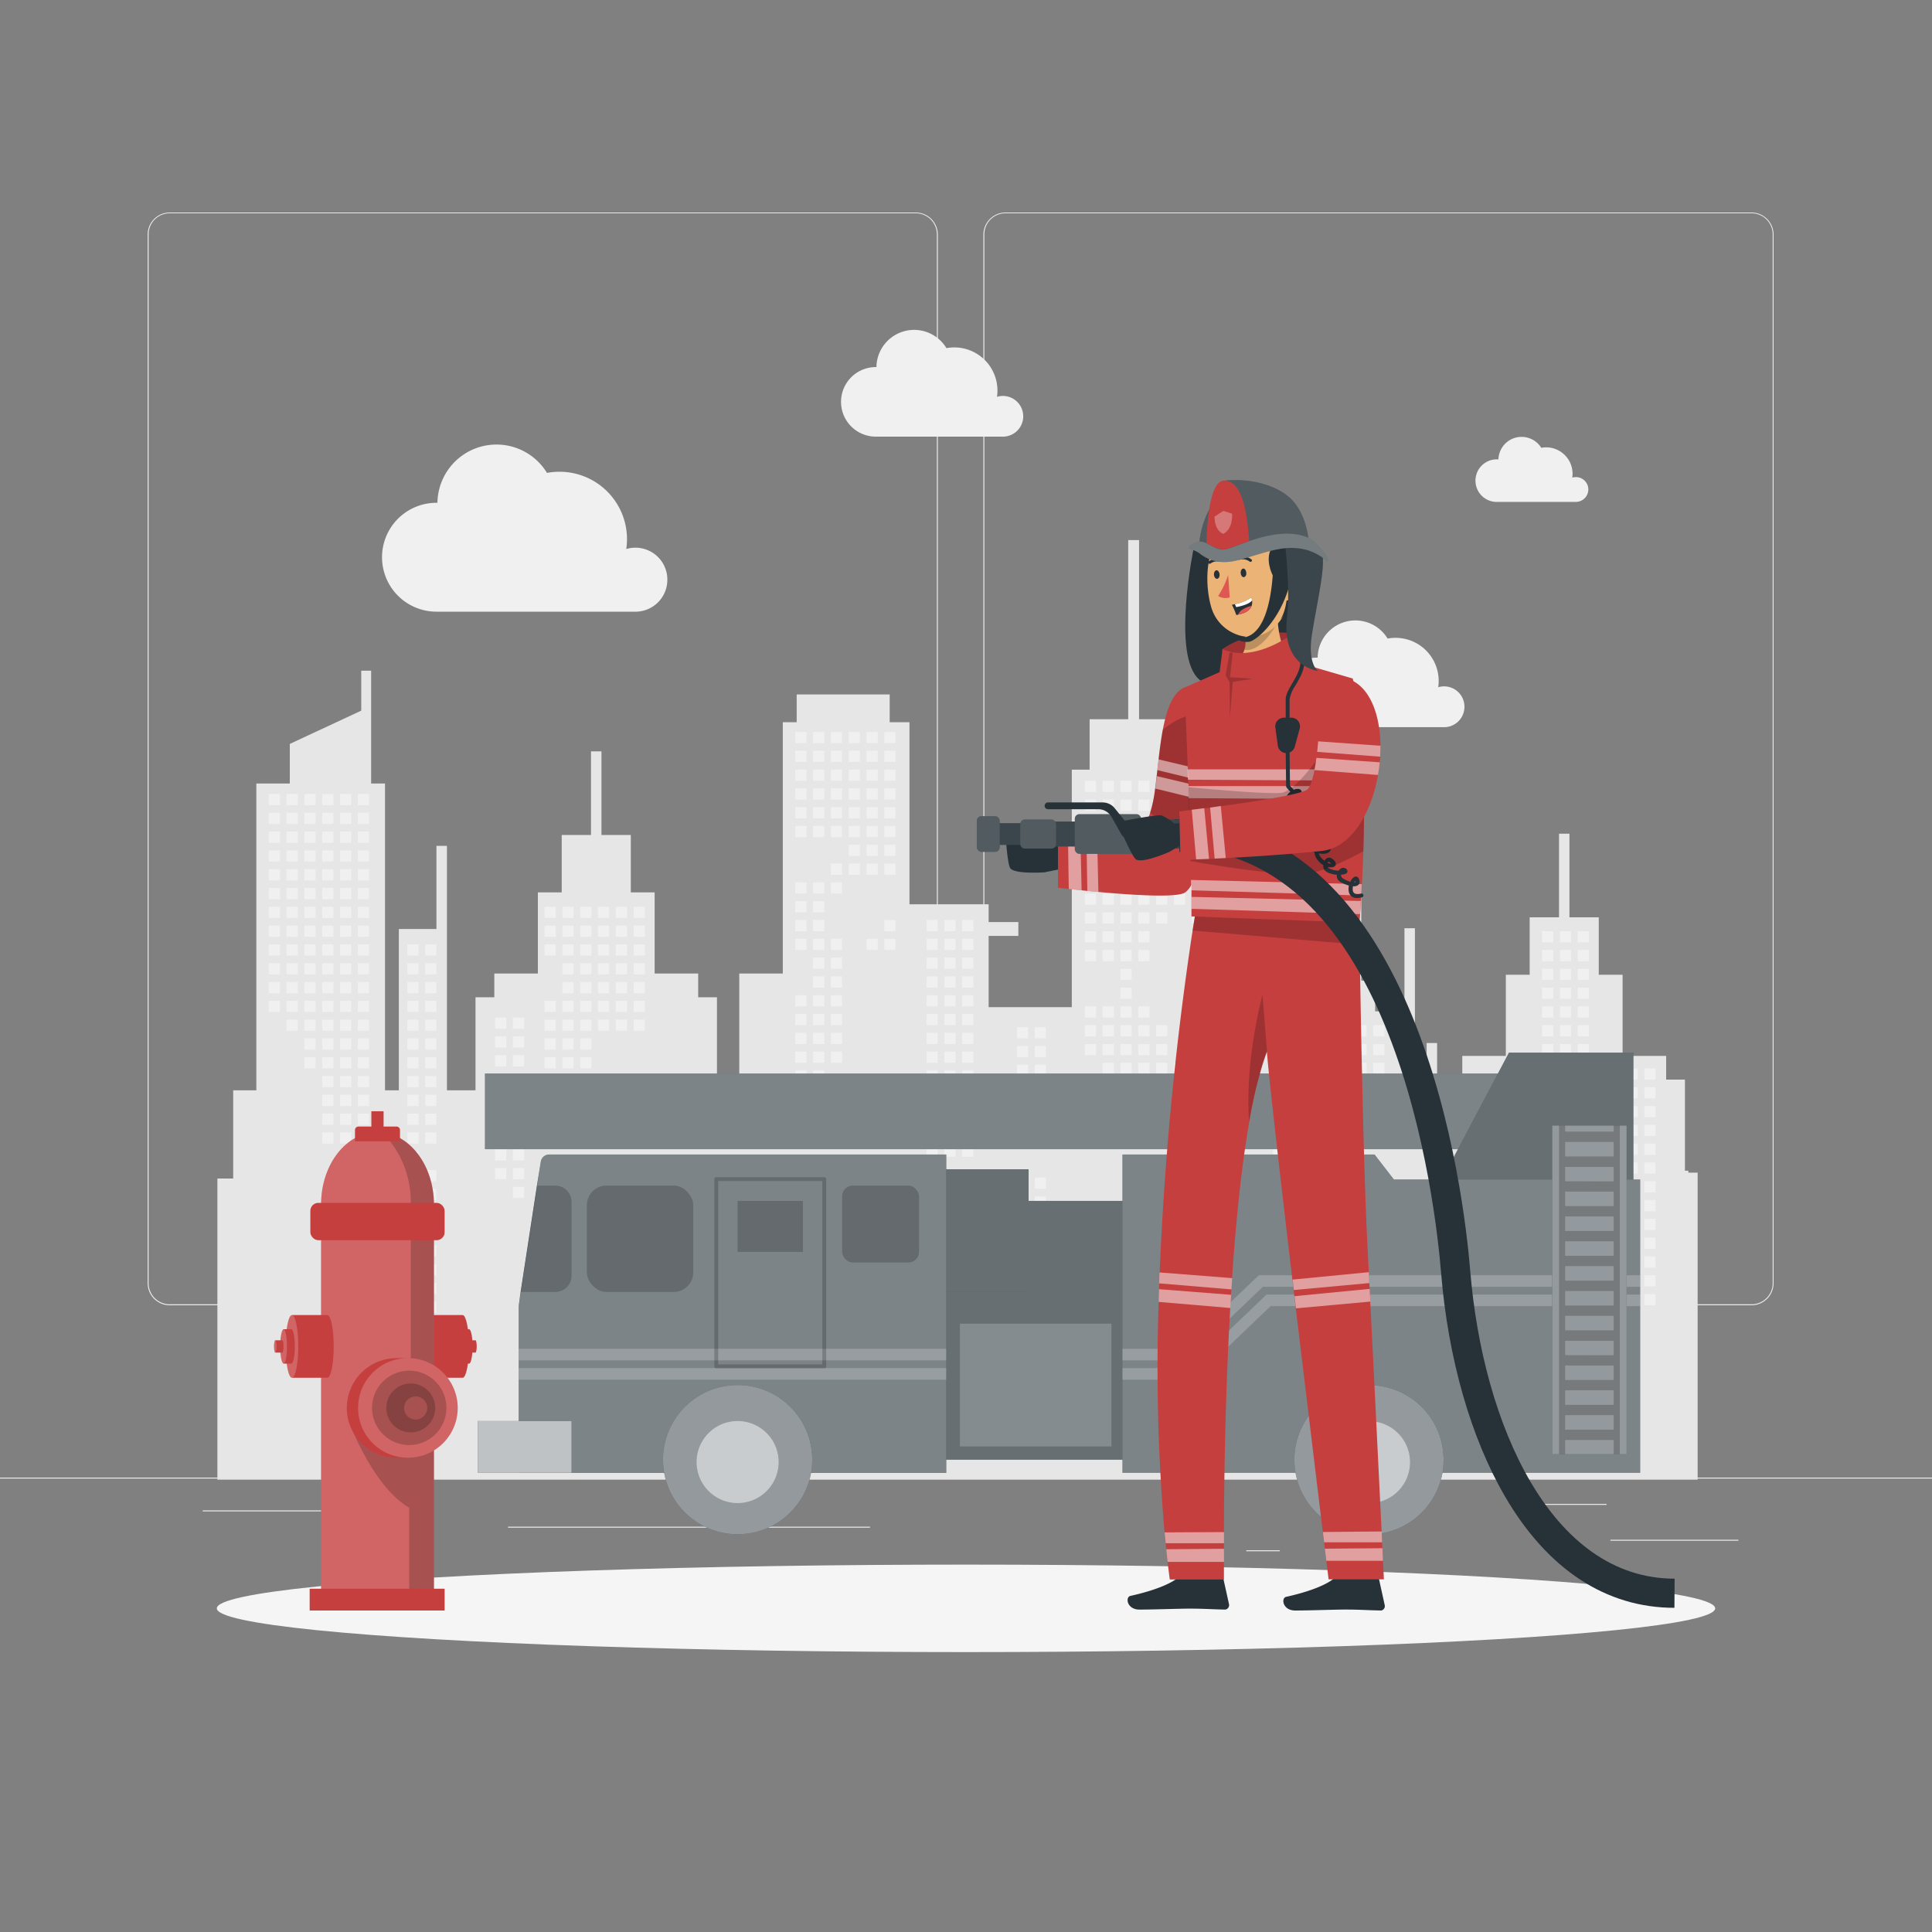 <svg xmlns="http://www.w3.org/2000/svg" viewBox="0 0 500 500"><rect x="0" y="0" width="500" height="500" fill="#808080" stroke="none"/><g id="freepik--background-complete--inject-2"><rect y="382.4" width="500" height="0.25" style="fill:#ebebeb"></rect><rect x="416.78" y="398.49" width="33.12" height="0.25" style="fill:#ebebeb"></rect><rect x="322.53" y="401.21" width="8.69" height="0.25" style="fill:#ebebeb"></rect><rect x="396.59" y="389.21" width="19.19" height="0.25" style="fill:#ebebeb"></rect><rect x="52.46" y="390.89" width="43.19" height="0.25" style="fill:#ebebeb"></rect><rect x="104.56" y="390.89" width="6.33" height="0.25" style="fill:#ebebeb"></rect><rect x="131.47" y="395.11" width="93.68" height="0.25" style="fill:#ebebeb"></rect><path d="M237,337.8H43.91a5.71,5.71,0,0,1-5.7-5.71V60.66A5.71,5.71,0,0,1,43.91,55H237a5.71,5.71,0,0,1,5.71,5.71V332.09A5.71,5.71,0,0,1,237,337.8ZM43.91,55.2a5.46,5.46,0,0,0-5.45,5.46V332.09a5.46,5.46,0,0,0,5.45,5.46H237a5.47,5.47,0,0,0,5.46-5.46V60.66A5.47,5.47,0,0,0,237,55.2Z" style="fill:#ebebeb"></path><path d="M453.31,337.8H260.21a5.72,5.72,0,0,1-5.71-5.71V60.66A5.72,5.72,0,0,1,260.21,55h193.1A5.71,5.71,0,0,1,459,60.66V332.09A5.71,5.71,0,0,1,453.31,337.8ZM260.21,55.2a5.47,5.47,0,0,0-5.46,5.46V332.09a5.47,5.47,0,0,0,5.46,5.46h193.1a5.47,5.47,0,0,0,5.46-5.46V60.66a5.47,5.47,0,0,0-5.46-5.46Z" style="fill:#ebebeb"></path><polygon points="56.26 382.93 56.26 305 60.35 305 60.35 282.17 66.34 282.17 66.34 202.77 75 202.77 75 192.53 93.49 183.91 93.49 173.58 96.05 173.58 96.05 202.77 99.64 202.77 99.64 282.17 103.22 282.17 103.22 240.42 112.95 240.42 112.95 218.91 115.67 218.91 115.67 282.17 123.06 282.17 123.06 258.09 127.93 258.09 127.93 251.95 139.2 251.95 139.2 230.95 145.37 230.95 145.37 216.09 152.95 216.09 152.95 194.45 155.66 194.45 155.66 216.09 163.25 216.09 163.25 230.95 169.42 230.95 169.42 251.95 180.69 251.95 180.69 258.09 185.55 258.09 185.55 282.17 191.32 282.17 191.32 251.95 202.59 251.95 202.59 186.9 206.18 186.9 206.18 179.72 230.25 179.72 230.25 186.9 235.37 186.9 235.37 234.02 255.86 234.02 255.86 238.63 263.55 238.63 263.55 242.21 255.86 242.21 255.86 260.65 277.38 260.65 277.38 199.19 281.99 199.19 281.99 186.13 291.98 186.13 291.98 139.77 294.79 139.77 294.79 186.13 301.96 186.13 301.96 199.19 344 199.19 344 194.89 346.56 194.89 346.56 224.09 350.15 224.09 350.15 224.6 352.3 224.6 352.3 253.79 355.89 253.79 355.89 261.73 363.47 261.73 363.47 240.22 366.18 240.22 366.18 291.44 369.21 291.44 369.21 269.93 371.92 269.93 371.92 303.48 373.57 303.48 373.57 279.4 378.44 279.4 378.44 273.26 389.71 273.26 389.71 252.26 395.88 252.26 395.88 237.4 403.47 237.4 403.47 215.76 406.17 215.76 406.17 237.4 413.76 237.4 413.76 252.26 419.93 252.26 419.93 273.26 431.2 273.26 431.2 279.4 436.06 279.4 436.06 302.97 436.94 302.97 436.94 303.48 439.35 303.48 439.35 382.93 56.26 382.93" style="fill:#e6e6e6"></polygon><rect x="317.64" y="202.06" width="2.9" height="2.9" style="fill:#f0f0f0"></rect><rect x="317.64" y="206.93" width="2.9" height="2.9" style="fill:#f0f0f0"></rect><rect x="317.64" y="226.39" width="2.9" height="2.9" style="fill:#f0f0f0"></rect><rect x="317.64" y="231.26" width="2.9" height="2.9" style="fill:#f0f0f0"></rect><rect x="317.64" y="236.12" width="2.9" height="2.9" style="fill:#f0f0f0"></rect><rect x="317.64" y="250.72" width="2.9" height="2.9" style="fill:#f0f0f0"></rect><rect x="317.64" y="255.59" width="2.9" height="2.9" style="fill:#f0f0f0"></rect><rect x="313.03" y="221.52" width="2.9" height="2.9" style="fill:#f0f0f0"></rect><rect x="313.03" y="226.39" width="2.9" height="2.9" style="fill:#f0f0f0"></rect><rect x="313.03" y="231.26" width="2.9" height="2.9" style="fill:#f0f0f0"></rect><rect x="313.03" y="236.12" width="2.9" height="2.9" style="fill:#f0f0f0"></rect><rect x="313.03" y="240.99" width="2.9" height="2.9" style="fill:#f0f0f0"></rect><rect x="313.03" y="250.72" width="2.9" height="2.9" style="fill:#f0f0f0"></rect><rect x="313.03" y="255.59" width="2.9" height="2.9" style="fill:#f0f0f0"></rect><rect x="308.42" y="202.06" width="2.9" height="2.9" style="fill:#f0f0f0"></rect><rect x="308.42" y="206.93" width="2.9" height="2.9" style="fill:#f0f0f0"></rect><rect x="308.42" y="211.79" width="2.9" height="2.9" style="fill:#f0f0f0"></rect><rect x="308.42" y="216.66" width="2.9" height="2.9" style="fill:#f0f0f0"></rect><rect x="308.42" y="221.52" width="2.9" height="2.9" style="fill:#f0f0f0"></rect><rect x="308.42" y="226.39" width="2.9" height="2.9" style="fill:#f0f0f0"></rect><rect x="308.42" y="231.26" width="2.9" height="2.9" style="fill:#f0f0f0"></rect><rect x="308.42" y="236.12" width="2.9" height="2.9" style="fill:#f0f0f0"></rect><rect x="308.42" y="240.99" width="2.9" height="2.9" style="fill:#f0f0f0"></rect><rect x="308.42" y="245.85" width="2.9" height="2.9" style="fill:#f0f0f0"></rect><rect x="308.42" y="255.59" width="2.9" height="2.9" style="fill:#f0f0f0"></rect><rect x="303.81" y="202.06" width="2.9" height="2.9" style="fill:#f0f0f0"></rect><rect x="303.81" y="206.93" width="2.9" height="2.9" style="fill:#f0f0f0"></rect><rect x="303.81" y="211.79" width="2.9" height="2.9" style="fill:#f0f0f0"></rect><rect x="303.81" y="216.66" width="2.9" height="2.9" style="fill:#f0f0f0"></rect><rect x="303.81" y="221.52" width="2.9" height="2.9" style="fill:#f0f0f0"></rect><rect x="303.81" y="226.39" width="2.9" height="2.9" style="fill:#f0f0f0"></rect><rect x="303.81" y="231.26" width="2.9" height="2.9" style="fill:#f0f0f0"></rect><rect x="303.81" y="275.05" width="2.9" height="2.9" style="fill:#f0f0f0"></rect><rect x="299.2" y="202.06" width="2.9" height="2.9" style="fill:#f0f0f0"></rect><rect x="299.2" y="206.93" width="2.9" height="2.9" style="fill:#f0f0f0"></rect><rect x="299.2" y="211.79" width="2.9" height="2.9" style="fill:#f0f0f0"></rect><rect x="299.2" y="216.66" width="2.9" height="2.9" style="fill:#f0f0f0"></rect><rect x="299.2" y="221.52" width="2.9" height="2.9" style="fill:#f0f0f0"></rect><rect x="299.2" y="226.39" width="2.9" height="2.9" style="fill:#f0f0f0"></rect><rect x="299.2" y="231.26" width="2.9" height="2.9" style="fill:#f0f0f0"></rect><rect x="299.2" y="236.12" width="2.9" height="2.9" style="fill:#f0f0f0"></rect><rect x="299.2" y="265.32" width="2.9" height="2.9" style="fill:#f0f0f0"></rect><rect x="299.2" y="270.19" width="2.9" height="2.9" style="fill:#f0f0f0"></rect><rect x="299.2" y="275.05" width="2.9" height="2.9" style="fill:#f0f0f0"></rect><rect x="299.2" y="279.92" width="2.9" height="2.9" style="fill:#f0f0f0"></rect><rect x="299.2" y="299.38" width="2.9" height="2.9" style="fill:#f0f0f0"></rect><rect x="294.59" y="202.06" width="2.9" height="2.9" style="fill:#f0f0f0"></rect><rect x="294.59" y="206.93" width="2.9" height="2.9" style="fill:#f0f0f0"></rect><rect x="294.59" y="211.79" width="2.9" height="2.9" style="fill:#f0f0f0"></rect><rect x="294.59" y="216.66" width="2.9" height="2.9" style="fill:#f0f0f0"></rect><rect x="294.59" y="221.52" width="2.9" height="2.9" style="fill:#f0f0f0"></rect><rect x="294.59" y="226.39" width="2.9" height="2.9" style="fill:#f0f0f0"></rect><rect x="294.59" y="231.26" width="2.9" height="2.9" style="fill:#f0f0f0"></rect><rect x="294.59" y="236.12" width="2.9" height="2.9" style="fill:#f0f0f0"></rect><rect x="294.59" y="240.99" width="2.9" height="2.9" style="fill:#f0f0f0"></rect><rect x="294.59" y="245.85" width="2.9" height="2.9" style="fill:#f0f0f0"></rect><rect x="294.59" y="260.45" width="2.9" height="2.9" style="fill:#f0f0f0"></rect><rect x="294.59" y="265.32" width="2.9" height="2.9" style="fill:#f0f0f0"></rect><rect x="294.59" y="270.19" width="2.9" height="2.9" style="fill:#f0f0f0"></rect><rect x="294.59" y="275.05" width="2.9" height="2.9" style="fill:#f0f0f0"></rect><rect x="294.59" y="279.92" width="2.9" height="2.9" style="fill:#f0f0f0"></rect><rect x="294.59" y="299.38" width="2.9" height="2.9" style="fill:#f0f0f0"></rect><rect x="289.98" y="202.06" width="2.9" height="2.9" style="fill:#f0f0f0"></rect><rect x="289.98" y="206.93" width="2.9" height="2.9" style="fill:#f0f0f0"></rect><rect x="289.98" y="211.79" width="2.9" height="2.9" style="fill:#f0f0f0"></rect><rect x="289.98" y="216.66" width="2.9" height="2.9" style="fill:#f0f0f0"></rect><rect x="289.98" y="221.52" width="2.9" height="2.9" style="fill:#f0f0f0"></rect><rect x="289.98" y="226.39" width="2.9" height="2.9" style="fill:#f0f0f0"></rect><rect x="289.98" y="231.26" width="2.9" height="2.9" style="fill:#f0f0f0"></rect><rect x="289.98" y="236.12" width="2.9" height="2.9" style="fill:#f0f0f0"></rect><rect x="289.98" y="240.99" width="2.9" height="2.9" style="fill:#f0f0f0"></rect><rect x="289.98" y="245.85" width="2.9" height="2.9" style="fill:#f0f0f0"></rect><rect x="289.98" y="250.72" width="2.9" height="2.9" style="fill:#f0f0f0"></rect><rect x="289.98" y="255.59" width="2.9" height="2.9" style="fill:#f0f0f0"></rect><rect x="289.98" y="260.45" width="2.9" height="2.9" style="fill:#f0f0f0"></rect><rect x="289.98" y="265.32" width="2.9" height="2.9" style="fill:#f0f0f0"></rect><rect x="289.98" y="270.19" width="2.9" height="2.9" style="fill:#f0f0f0"></rect><rect x="289.98" y="275.05" width="2.9" height="2.9" style="fill:#f0f0f0"></rect><rect x="289.98" y="279.92" width="2.9" height="2.9" style="fill:#f0f0f0"></rect><rect x="289.98" y="284.78" width="2.9" height="2.9" style="fill:#f0f0f0"></rect><rect x="285.37" y="202.06" width="2.9" height="2.9" style="fill:#f0f0f0"></rect><rect x="285.37" y="206.93" width="2.9" height="2.9" style="fill:#f0f0f0"></rect><rect x="285.37" y="211.79" width="2.9" height="2.9" style="fill:#f0f0f0"></rect><rect x="285.37" y="216.66" width="2.9" height="2.9" style="fill:#f0f0f0"></rect><rect x="285.37" y="221.52" width="2.9" height="2.9" style="fill:#f0f0f0"></rect><rect x="285.37" y="226.39" width="2.9" height="2.9" style="fill:#f0f0f0"></rect><rect x="285.37" y="231.26" width="2.9" height="2.9" style="fill:#f0f0f0"></rect><rect x="285.37" y="236.12" width="2.9" height="2.9" style="fill:#f0f0f0"></rect><rect x="285.37" y="240.99" width="2.9" height="2.9" style="fill:#f0f0f0"></rect><rect x="285.37" y="245.85" width="2.9" height="2.9" style="fill:#f0f0f0"></rect><rect x="285.37" y="260.45" width="2.9" height="2.9" style="fill:#f0f0f0"></rect><rect x="285.37" y="265.32" width="2.9" height="2.9" style="fill:#f0f0f0"></rect><rect x="285.37" y="270.19" width="2.9" height="2.9" style="fill:#f0f0f0"></rect><rect x="285.37" y="275.05" width="2.9" height="2.9" style="fill:#f0f0f0"></rect><rect x="280.76" y="202.06" width="2.9" height="2.9" style="fill:#f0f0f0"></rect><rect x="280.76" y="206.93" width="2.9" height="2.9" style="fill:#f0f0f0"></rect><rect x="280.76" y="211.79" width="2.9" height="2.9" style="fill:#f0f0f0"></rect><rect x="280.76" y="216.66" width="2.9" height="2.9" style="fill:#f0f0f0"></rect><rect x="280.76" y="221.52" width="2.9" height="2.9" style="fill:#f0f0f0"></rect><rect x="280.76" y="226.39" width="2.9" height="2.9" style="fill:#f0f0f0"></rect><rect x="280.76" y="231.26" width="2.9" height="2.9" style="fill:#f0f0f0"></rect><rect x="280.76" y="236.12" width="2.9" height="2.9" style="fill:#f0f0f0"></rect><rect x="280.76" y="240.99" width="2.9" height="2.9" style="fill:#f0f0f0"></rect><rect x="280.76" y="245.85" width="2.9" height="2.9" style="fill:#f0f0f0"></rect><rect x="280.76" y="260.45" width="2.9" height="2.9" style="fill:#f0f0f0"></rect><rect x="280.76" y="265.32" width="2.9" height="2.9" style="fill:#f0f0f0"></rect><rect x="280.76" y="270.19" width="2.9" height="2.9" style="fill:#f0f0f0"></rect><rect x="228.86" y="189.43" width="2.9" height="2.9" style="fill:#f0f0f0"></rect><rect x="228.86" y="194.29" width="2.9" height="2.9" style="fill:#f0f0f0"></rect><rect x="228.86" y="199.16" width="2.9" height="2.9" style="fill:#f0f0f0"></rect><rect x="228.86" y="204.02" width="2.9" height="2.9" style="fill:#f0f0f0"></rect><rect x="228.86" y="208.89" width="2.9" height="2.9" style="fill:#f0f0f0"></rect><rect x="228.86" y="213.76" width="2.9" height="2.9" style="fill:#f0f0f0"></rect><rect x="228.86" y="218.62" width="2.9" height="2.9" style="fill:#f0f0f0"></rect><rect x="228.86" y="223.49" width="2.9" height="2.9" style="fill:#f0f0f0"></rect><rect x="228.86" y="238.09" width="2.9" height="2.9" style="fill:#f0f0f0"></rect><rect x="228.86" y="242.95" width="2.9" height="2.9" style="fill:#f0f0f0"></rect><rect x="224.25" y="189.43" width="2.9" height="2.9" style="fill:#f0f0f0"></rect><rect x="224.25" y="194.29" width="2.9" height="2.9" style="fill:#f0f0f0"></rect><rect x="224.25" y="199.16" width="2.9" height="2.9" style="fill:#f0f0f0"></rect><rect x="224.25" y="204.02" width="2.9" height="2.9" style="fill:#f0f0f0"></rect><rect x="224.25" y="208.89" width="2.9" height="2.9" style="fill:#f0f0f0"></rect><rect x="224.25" y="213.76" width="2.9" height="2.9" style="fill:#f0f0f0"></rect><rect x="224.25" y="218.62" width="2.9" height="2.9" style="fill:#f0f0f0"></rect><rect x="224.25" y="223.49" width="2.9" height="2.9" style="fill:#f0f0f0"></rect><rect x="224.25" y="242.95" width="2.9" height="2.9" style="fill:#f0f0f0"></rect><rect x="219.64" y="189.43" width="2.9" height="2.9" style="fill:#f0f0f0"></rect><rect x="219.64" y="194.29" width="2.9" height="2.9" style="fill:#f0f0f0"></rect><rect x="219.64" y="199.16" width="2.9" height="2.9" style="fill:#f0f0f0"></rect><rect x="219.64" y="204.02" width="2.9" height="2.9" style="fill:#f0f0f0"></rect><rect x="219.64" y="208.89" width="2.9" height="2.9" style="fill:#f0f0f0"></rect><rect x="219.64" y="213.76" width="2.9" height="2.9" style="fill:#f0f0f0"></rect><rect x="219.64" y="218.62" width="2.9" height="2.9" style="fill:#f0f0f0"></rect><rect x="219.64" y="223.49" width="2.9" height="2.9" style="fill:#f0f0f0"></rect><rect x="215.03" y="189.43" width="2.9" height="2.9" style="fill:#f0f0f0"></rect><rect x="215.03" y="194.29" width="2.9" height="2.9" style="fill:#f0f0f0"></rect><rect x="215.03" y="199.16" width="2.9" height="2.9" style="fill:#f0f0f0"></rect><rect x="215.03" y="204.02" width="2.9" height="2.9" style="fill:#f0f0f0"></rect><rect x="215.03" y="208.89" width="2.9" height="2.9" style="fill:#f0f0f0"></rect><rect x="215.03" y="213.76" width="2.9" height="2.9" style="fill:#f0f0f0"></rect><rect x="215.03" y="223.49" width="2.9" height="2.9" style="fill:#f0f0f0"></rect><rect x="215.03" y="228.35" width="2.9" height="2.9" style="fill:#f0f0f0"></rect><rect x="215.03" y="242.95" width="2.9" height="2.9" style="fill:#f0f0f0"></rect><rect x="215.03" y="247.82" width="2.9" height="2.9" style="fill:#f0f0f0"></rect><rect x="215.03" y="252.68" width="2.9" height="2.9" style="fill:#f0f0f0"></rect><rect x="215.03" y="257.55" width="2.9" height="2.9" style="fill:#f0f0f0"></rect><rect x="215.03" y="262.42" width="2.9" height="2.9" style="fill:#f0f0f0"></rect><rect x="215.03" y="267.28" width="2.9" height="2.9" style="fill:#f0f0f0"></rect><rect x="215.03" y="272.15" width="2.9" height="2.9" style="fill:#f0f0f0"></rect><rect x="210.42" y="189.43" width="2.9" height="2.9" style="fill:#f0f0f0"></rect><rect x="210.42" y="194.29" width="2.9" height="2.9" style="fill:#f0f0f0"></rect><rect x="210.42" y="199.16" width="2.9" height="2.9" style="fill:#f0f0f0"></rect><rect x="210.42" y="204.02" width="2.9" height="2.9" style="fill:#f0f0f0"></rect><rect x="210.42" y="208.89" width="2.9" height="2.9" style="fill:#f0f0f0"></rect><rect x="210.42" y="213.76" width="2.9" height="2.9" style="fill:#f0f0f0"></rect><rect x="210.42" y="228.35" width="2.9" height="2.9" style="fill:#f0f0f0"></rect><rect x="210.42" y="233.22" width="2.9" height="2.9" style="fill:#f0f0f0"></rect><rect x="210.42" y="238.09" width="2.9" height="2.9" style="fill:#f0f0f0"></rect><rect x="210.42" y="242.95" width="2.9" height="2.9" style="fill:#f0f0f0"></rect><rect x="210.42" y="247.82" width="2.9" height="2.9" style="fill:#f0f0f0"></rect><rect x="210.42" y="252.68" width="2.9" height="2.9" style="fill:#f0f0f0"></rect><rect x="210.42" y="257.55" width="2.9" height="2.9" style="fill:#f0f0f0"></rect><rect x="210.42" y="262.42" width="2.9" height="2.9" style="fill:#f0f0f0"></rect><rect x="210.42" y="267.28" width="2.9" height="2.9" style="fill:#f0f0f0"></rect><rect x="210.42" y="272.15" width="2.9" height="2.9" style="fill:#f0f0f0"></rect><rect x="210.42" y="277.01" width="2.9" height="2.9" style="fill:#f0f0f0"></rect><rect x="210.42" y="286.75" width="2.9" height="2.9" style="fill:#f0f0f0"></rect><rect x="205.81" y="189.43" width="2.9" height="2.9" style="fill:#f0f0f0"></rect><rect x="205.81" y="194.29" width="2.9" height="2.9" style="fill:#f0f0f0"></rect><rect x="205.81" y="199.16" width="2.9" height="2.9" style="fill:#f0f0f0"></rect><rect x="205.81" y="204.02" width="2.9" height="2.9" style="fill:#f0f0f0"></rect><rect x="205.81" y="208.89" width="2.9" height="2.9" style="fill:#f0f0f0"></rect><rect x="205.81" y="213.76" width="2.9" height="2.9" style="fill:#f0f0f0"></rect><rect x="205.81" y="228.35" width="2.9" height="2.9" style="fill:#f0f0f0"></rect><rect x="205.81" y="233.22" width="2.9" height="2.9" style="fill:#f0f0f0"></rect><rect x="205.81" y="238.09" width="2.9" height="2.9" style="fill:#f0f0f0"></rect><rect x="205.81" y="242.95" width="2.9" height="2.9" style="fill:#f0f0f0"></rect><rect x="205.81" y="257.55" width="2.9" height="2.9" style="fill:#f0f0f0"></rect><rect x="205.81" y="262.42" width="2.9" height="2.9" style="fill:#f0f0f0"></rect><rect x="205.81" y="267.28" width="2.9" height="2.9" style="fill:#f0f0f0"></rect><rect x="205.81" y="272.15" width="2.9" height="2.9" style="fill:#f0f0f0"></rect><rect x="205.81" y="277.01" width="2.9" height="2.9" style="fill:#f0f0f0"></rect><rect x="205.81" y="286.75" width="2.9" height="2.9" style="fill:#f0f0f0"></rect><rect x="205.81" y="291.61" width="2.9" height="2.9" style="fill:#f0f0f0"></rect><rect x="163.98" y="234.67" width="2.9" height="2.9" style="fill:#f0f0f0"></rect><rect x="163.98" y="239.54" width="2.9" height="2.9" style="fill:#f0f0f0"></rect><rect x="163.98" y="244.4" width="2.9" height="2.9" style="fill:#f0f0f0"></rect><rect x="163.98" y="249.27" width="2.9" height="2.9" style="fill:#f0f0f0"></rect><rect x="163.98" y="254.14" width="2.9" height="2.9" style="fill:#f0f0f0"></rect><rect x="163.98" y="259" width="2.9" height="2.9" style="fill:#f0f0f0"></rect><rect x="163.98" y="263.87" width="2.9" height="2.9" style="fill:#f0f0f0"></rect><rect x="163.98" y="278.47" width="2.9" height="2.9" style="fill:#f0f0f0"></rect><rect x="163.98" y="283.33" width="2.9" height="2.9" style="fill:#f0f0f0"></rect><rect x="163.98" y="288.2" width="2.9" height="2.9" style="fill:#f0f0f0"></rect><rect x="159.37" y="234.67" width="2.9" height="2.9" style="fill:#f0f0f0"></rect><rect x="159.37" y="239.54" width="2.9" height="2.9" style="fill:#f0f0f0"></rect><rect x="159.37" y="244.4" width="2.9" height="2.9" style="fill:#f0f0f0"></rect><rect x="159.37" y="249.27" width="2.9" height="2.9" style="fill:#f0f0f0"></rect><rect x="159.37" y="254.14" width="2.9" height="2.9" style="fill:#f0f0f0"></rect><rect x="159.37" y="259" width="2.9" height="2.9" style="fill:#f0f0f0"></rect><rect x="159.37" y="263.87" width="2.9" height="2.9" style="fill:#f0f0f0"></rect><rect x="154.76" y="234.67" width="2.9" height="2.9" style="fill:#f0f0f0"></rect><rect x="154.76" y="239.54" width="2.9" height="2.9" style="fill:#f0f0f0"></rect><rect x="154.76" y="244.4" width="2.9" height="2.9" style="fill:#f0f0f0"></rect><rect x="154.76" y="249.27" width="2.9" height="2.9" style="fill:#f0f0f0"></rect><rect x="154.76" y="254.14" width="2.9" height="2.9" style="fill:#f0f0f0"></rect><rect x="154.76" y="259" width="2.9" height="2.9" style="fill:#f0f0f0"></rect><rect x="154.76" y="263.87" width="2.9" height="2.9" style="fill:#f0f0f0"></rect><rect x="150.15" y="234.67" width="2.9" height="2.9" style="fill:#f0f0f0"></rect><rect x="150.15" y="239.54" width="2.9" height="2.9" style="fill:#f0f0f0"></rect><rect x="150.15" y="244.4" width="2.9" height="2.9" style="fill:#f0f0f0"></rect><rect x="150.15" y="249.27" width="2.9" height="2.9" style="fill:#f0f0f0"></rect><rect x="150.15" y="254.14" width="2.9" height="2.9" style="fill:#f0f0f0"></rect><rect x="150.15" y="259" width="2.9" height="2.9" style="fill:#f0f0f0"></rect><rect x="150.15" y="263.87" width="2.9" height="2.9" style="fill:#f0f0f0"></rect><rect x="150.15" y="268.73" width="2.9" height="2.9" style="fill:#f0f0f0"></rect><rect x="150.15" y="273.6" width="2.9" height="2.9" style="fill:#f0f0f0"></rect><rect x="150.15" y="278.47" width="2.9" height="2.9" style="fill:#f0f0f0"></rect><rect x="150.15" y="283.33" width="2.9" height="2.9" style="fill:#f0f0f0"></rect><rect x="145.54" y="234.67" width="2.9" height="2.9" style="fill:#f0f0f0"></rect><rect x="145.54" y="239.54" width="2.9" height="2.9" style="fill:#f0f0f0"></rect><rect x="145.54" y="244.4" width="2.9" height="2.9" style="fill:#f0f0f0"></rect><rect x="145.54" y="249.27" width="2.9" height="2.9" style="fill:#f0f0f0"></rect><rect x="145.54" y="254.14" width="2.9" height="2.9" style="fill:#f0f0f0"></rect><rect x="145.54" y="259" width="2.9" height="2.9" style="fill:#f0f0f0"></rect><rect x="145.54" y="263.87" width="2.9" height="2.9" style="fill:#f0f0f0"></rect><rect x="145.54" y="268.73" width="2.9" height="2.9" style="fill:#f0f0f0"></rect><rect x="145.54" y="273.6" width="2.9" height="2.9" style="fill:#f0f0f0"></rect><rect x="145.54" y="278.47" width="2.9" height="2.9" style="fill:#f0f0f0"></rect><rect x="145.54" y="283.33" width="2.9" height="2.9" style="fill:#f0f0f0"></rect><rect x="145.54" y="288.2" width="2.9" height="2.9" style="fill:#f0f0f0"></rect><rect x="145.54" y="302.8" width="2.9" height="2.9" style="fill:#f0f0f0"></rect><rect x="145.54" y="307.66" width="2.9" height="2.9" style="fill:#f0f0f0"></rect><rect x="140.93" y="234.67" width="2.9" height="2.9" style="fill:#f0f0f0"></rect><rect x="140.93" y="239.54" width="2.9" height="2.9" style="fill:#f0f0f0"></rect><rect x="140.93" y="244.4" width="2.9" height="2.9" style="fill:#f0f0f0"></rect><rect x="140.93" y="259" width="2.9" height="2.9" style="fill:#f0f0f0"></rect><rect x="140.93" y="263.87" width="2.9" height="2.9" style="fill:#f0f0f0"></rect><rect x="140.93" y="268.73" width="2.9" height="2.9" style="fill:#f0f0f0"></rect><rect x="140.93" y="273.6" width="2.9" height="2.9" style="fill:#f0f0f0"></rect><rect x="140.93" y="278.47" width="2.9" height="2.9" style="fill:#f0f0f0"></rect><rect x="140.93" y="283.33" width="2.9" height="2.9" style="fill:#f0f0f0"></rect><rect x="140.93" y="288.2" width="2.9" height="2.9" style="fill:#f0f0f0"></rect><rect x="140.93" y="302.8" width="2.9" height="2.9" style="fill:#f0f0f0"></rect><rect x="140.93" y="307.66" width="2.9" height="2.9" style="fill:#f0f0f0"></rect><rect x="140.93" y="312.53" width="2.9" height="2.9" style="fill:#f0f0f0"></rect><rect x="92.61" y="205.48" width="2.9" height="2.9" style="fill:#f0f0f0"></rect><rect x="92.61" y="210.34" width="2.9" height="2.9" style="fill:#f0f0f0"></rect><rect x="92.61" y="215.21" width="2.9" height="2.9" style="fill:#f0f0f0"></rect><rect x="92.61" y="220.07" width="2.9" height="2.9" style="fill:#f0f0f0"></rect><rect x="92.61" y="224.94" width="2.9" height="2.9" style="fill:#f0f0f0"></rect><rect x="92.61" y="229.81" width="2.9" height="2.9" style="fill:#f0f0f0"></rect><rect x="92.61" y="234.67" width="2.9" height="2.9" style="fill:#f0f0f0"></rect><rect x="92.61" y="239.54" width="2.9" height="2.9" style="fill:#f0f0f0"></rect><rect x="92.61" y="244.4" width="2.9" height="2.9" style="fill:#f0f0f0"></rect><rect x="92.61" y="249.27" width="2.9" height="2.9" style="fill:#f0f0f0"></rect><rect x="92.61" y="254.14" width="2.9" height="2.9" style="fill:#f0f0f0"></rect><rect x="92.61" y="259" width="2.9" height="2.9" style="fill:#f0f0f0"></rect><rect x="92.61" y="263.87" width="2.9" height="2.9" style="fill:#f0f0f0"></rect><rect x="92.61" y="268.73" width="2.9" height="2.9" style="fill:#f0f0f0"></rect><rect x="92.61" y="273.6" width="2.9" height="2.9" style="fill:#f0f0f0"></rect><rect x="92.61" y="278.47" width="2.9" height="2.9" style="fill:#f0f0f0"></rect><rect x="92.61" y="283.33" width="2.9" height="2.9" style="fill:#f0f0f0"></rect><rect x="92.61" y="288.2" width="2.9" height="2.9" style="fill:#f0f0f0"></rect><rect x="92.61" y="293.06" width="2.9" height="2.9" style="fill:#f0f0f0"></rect><rect x="92.61" y="297.93" width="2.9" height="2.9" style="fill:#f0f0f0"></rect><rect x="92.61" y="302.8" width="2.9" height="2.9" style="fill:#f0f0f0"></rect><rect x="92.61" y="307.66" width="2.9" height="2.9" style="fill:#f0f0f0"></rect><rect x="92.61" y="312.53" width="2.9" height="2.9" style="fill:#f0f0f0"></rect><rect x="88" y="205.48" width="2.9" height="2.9" style="fill:#f0f0f0"></rect><rect x="88" y="210.34" width="2.9" height="2.9" style="fill:#f0f0f0"></rect><rect x="88" y="215.21" width="2.9" height="2.9" style="fill:#f0f0f0"></rect><rect x="88" y="220.07" width="2.9" height="2.9" style="fill:#f0f0f0"></rect><rect x="88" y="224.94" width="2.9" height="2.9" style="fill:#f0f0f0"></rect><rect x="88" y="229.81" width="2.9" height="2.9" style="fill:#f0f0f0"></rect><rect x="88" y="234.67" width="2.9" height="2.9" style="fill:#f0f0f0"></rect><rect x="88" y="239.54" width="2.9" height="2.9" style="fill:#f0f0f0"></rect><rect x="88" y="244.4" width="2.9" height="2.9" style="fill:#f0f0f0"></rect><rect x="88" y="249.27" width="2.9" height="2.9" style="fill:#f0f0f0"></rect><rect x="88" y="254.14" width="2.9" height="2.9" style="fill:#f0f0f0"></rect><rect x="88" y="259" width="2.9" height="2.9" style="fill:#f0f0f0"></rect><rect x="88" y="263.87" width="2.9" height="2.9" style="fill:#f0f0f0"></rect><rect x="88" y="268.73" width="2.9" height="2.9" style="fill:#f0f0f0"></rect><rect x="88" y="273.6" width="2.9" height="2.9" style="fill:#f0f0f0"></rect><rect x="88" y="278.47" width="2.9" height="2.9" style="fill:#f0f0f0"></rect><rect x="88" y="283.33" width="2.9" height="2.9" style="fill:#f0f0f0"></rect><rect x="88" y="288.2" width="2.9" height="2.9" style="fill:#f0f0f0"></rect><rect x="88" y="293.06" width="2.9" height="2.9" style="fill:#f0f0f0"></rect><rect x="83.39" y="205.48" width="2.9" height="2.9" style="fill:#f0f0f0"></rect><rect x="83.39" y="210.34" width="2.9" height="2.9" style="fill:#f0f0f0"></rect><rect x="83.39" y="215.21" width="2.9" height="2.9" style="fill:#f0f0f0"></rect><rect x="83.39" y="220.07" width="2.9" height="2.9" style="fill:#f0f0f0"></rect><rect x="83.39" y="224.94" width="2.9" height="2.9" style="fill:#f0f0f0"></rect><rect x="83.39" y="229.81" width="2.9" height="2.9" style="fill:#f0f0f0"></rect><rect x="83.39" y="234.67" width="2.9" height="2.9" style="fill:#f0f0f0"></rect><rect x="83.39" y="239.54" width="2.9" height="2.9" style="fill:#f0f0f0"></rect><rect x="83.39" y="244.4" width="2.9" height="2.9" style="fill:#f0f0f0"></rect><rect x="83.39" y="249.27" width="2.9" height="2.9" style="fill:#f0f0f0"></rect><rect x="83.39" y="254.14" width="2.9" height="2.9" style="fill:#f0f0f0"></rect><rect x="83.39" y="259" width="2.9" height="2.9" style="fill:#f0f0f0"></rect><rect x="83.39" y="263.87" width="2.9" height="2.9" style="fill:#f0f0f0"></rect><rect x="83.39" y="268.73" width="2.9" height="2.9" style="fill:#f0f0f0"></rect><rect x="83.39" y="273.6" width="2.9" height="2.9" style="fill:#f0f0f0"></rect><rect x="83.39" y="278.47" width="2.9" height="2.9" style="fill:#f0f0f0"></rect><rect x="83.39" y="283.33" width="2.9" height="2.9" style="fill:#f0f0f0"></rect><rect x="83.39" y="288.2" width="2.9" height="2.9" style="fill:#f0f0f0"></rect><rect x="83.39" y="293.06" width="2.9" height="2.9" style="fill:#f0f0f0"></rect><rect x="78.78" y="205.48" width="2.9" height="2.9" style="fill:#f0f0f0"></rect><rect x="78.78" y="210.34" width="2.9" height="2.9" style="fill:#f0f0f0"></rect><rect x="78.78" y="215.21" width="2.9" height="2.9" style="fill:#f0f0f0"></rect><rect x="78.78" y="220.07" width="2.9" height="2.9" style="fill:#f0f0f0"></rect><rect x="78.78" y="224.94" width="2.9" height="2.9" style="fill:#f0f0f0"></rect><rect x="78.78" y="229.81" width="2.9" height="2.9" style="fill:#f0f0f0"></rect><rect x="78.78" y="234.67" width="2.9" height="2.9" style="fill:#f0f0f0"></rect><rect x="78.78" y="239.54" width="2.9" height="2.9" style="fill:#f0f0f0"></rect><rect x="78.78" y="244.4" width="2.9" height="2.9" style="fill:#f0f0f0"></rect><rect x="78.78" y="249.27" width="2.9" height="2.9" style="fill:#f0f0f0"></rect><rect x="78.78" y="254.14" width="2.9" height="2.9" style="fill:#f0f0f0"></rect><rect x="78.78" y="259" width="2.9" height="2.9" style="fill:#f0f0f0"></rect><rect x="78.78" y="263.87" width="2.9" height="2.9" style="fill:#f0f0f0"></rect><rect x="78.78" y="268.73" width="2.9" height="2.9" style="fill:#f0f0f0"></rect><rect x="78.78" y="273.6" width="2.9" height="2.9" style="fill:#f0f0f0"></rect><rect x="74.17" y="205.48" width="2.9" height="2.9" style="fill:#f0f0f0"></rect><rect x="74.17" y="210.34" width="2.9" height="2.9" style="fill:#f0f0f0"></rect><rect x="74.17" y="215.21" width="2.9" height="2.9" style="fill:#f0f0f0"></rect><rect x="74.17" y="220.07" width="2.9" height="2.9" style="fill:#f0f0f0"></rect><rect x="74.17" y="224.94" width="2.9" height="2.9" style="fill:#f0f0f0"></rect><rect x="74.17" y="229.81" width="2.9" height="2.9" style="fill:#f0f0f0"></rect><rect x="74.17" y="234.67" width="2.9" height="2.9" style="fill:#f0f0f0"></rect><rect x="74.17" y="239.54" width="2.9" height="2.9" style="fill:#f0f0f0"></rect><rect x="74.17" y="244.4" width="2.9" height="2.9" style="fill:#f0f0f0"></rect><rect x="74.17" y="249.27" width="2.9" height="2.9" style="fill:#f0f0f0"></rect><rect x="74.17" y="254.14" width="2.9" height="2.9" style="fill:#f0f0f0"></rect><rect x="74.17" y="259" width="2.9" height="2.9" style="fill:#f0f0f0"></rect><rect x="74.17" y="263.87" width="2.9" height="2.9" style="fill:#f0f0f0"></rect><rect x="69.56" y="205.48" width="2.9" height="2.9" style="fill:#f0f0f0"></rect><rect x="69.56" y="210.34" width="2.9" height="2.9" style="fill:#f0f0f0"></rect><rect x="69.56" y="215.21" width="2.9" height="2.9" style="fill:#f0f0f0"></rect><rect x="69.56" y="220.07" width="2.9" height="2.9" style="fill:#f0f0f0"></rect><rect x="69.56" y="224.94" width="2.9" height="2.9" style="fill:#f0f0f0"></rect><rect x="69.56" y="229.81" width="2.9" height="2.9" style="fill:#f0f0f0"></rect><rect x="69.56" y="234.67" width="2.9" height="2.9" style="fill:#f0f0f0"></rect><rect x="69.56" y="239.54" width="2.9" height="2.9" style="fill:#f0f0f0"></rect><rect x="69.56" y="244.4" width="2.9" height="2.9" style="fill:#f0f0f0"></rect><rect x="69.56" y="249.27" width="2.9" height="2.9" style="fill:#f0f0f0"></rect><rect x="69.56" y="254.14" width="2.9" height="2.9" style="fill:#f0f0f0"></rect><rect x="69.56" y="259" width="2.9" height="2.9" style="fill:#f0f0f0"></rect><rect x="408.31" y="240.99" width="2.9" height="2.9" style="fill:#f0f0f0"></rect><rect x="408.31" y="245.85" width="2.9" height="2.9" style="fill:#f0f0f0"></rect><rect x="408.31" y="250.72" width="2.9" height="2.9" style="fill:#f0f0f0"></rect><rect x="408.31" y="255.59" width="2.9" height="2.9" style="fill:#f0f0f0"></rect><rect x="408.31" y="260.45" width="2.9" height="2.9" style="fill:#f0f0f0"></rect><rect x="408.31" y="265.32" width="2.9" height="2.9" style="fill:#f0f0f0"></rect><rect x="408.31" y="270.19" width="2.9" height="2.9" style="fill:#f0f0f0"></rect><rect x="408.31" y="275.05" width="2.9" height="2.9" style="fill:#f0f0f0"></rect><rect x="408.31" y="279.92" width="2.9" height="2.9" style="fill:#f0f0f0"></rect><rect x="408.31" y="284.78" width="2.9" height="2.9" style="fill:#f0f0f0"></rect><rect x="408.31" y="289.65" width="2.9" height="2.9" style="fill:#f0f0f0"></rect><rect x="408.31" y="294.52" width="2.9" height="2.9" style="fill:#f0f0f0"></rect><rect x="408.31" y="299.38" width="2.9" height="2.9" style="fill:#f0f0f0"></rect><rect x="408.31" y="304.25" width="2.9" height="2.9" style="fill:#f0f0f0"></rect><rect x="408.31" y="309.11" width="2.9" height="2.9" style="fill:#f0f0f0"></rect><rect x="408.31" y="313.98" width="2.9" height="2.9" style="fill:#f0f0f0"></rect><rect x="408.31" y="318.85" width="2.9" height="2.9" style="fill:#f0f0f0"></rect><rect x="408.31" y="323.71" width="2.9" height="2.9" style="fill:#f0f0f0"></rect><rect x="408.31" y="328.58" width="2.9" height="2.9" style="fill:#f0f0f0"></rect><rect x="408.31" y="333.44" width="2.9" height="2.9" style="fill:#f0f0f0"></rect><rect x="403.7" y="240.99" width="2.9" height="2.9" style="fill:#f0f0f0"></rect><rect x="403.7" y="245.85" width="2.9" height="2.9" style="fill:#f0f0f0"></rect><rect x="403.7" y="250.72" width="2.9" height="2.9" style="fill:#f0f0f0"></rect><rect x="403.7" y="255.59" width="2.9" height="2.9" style="fill:#f0f0f0"></rect><rect x="403.7" y="260.45" width="2.9" height="2.9" style="fill:#f0f0f0"></rect><rect x="403.7" y="265.32" width="2.9" height="2.9" style="fill:#f0f0f0"></rect><rect x="403.7" y="270.19" width="2.9" height="2.9" style="fill:#f0f0f0"></rect><rect x="403.7" y="275.05" width="2.9" height="2.9" style="fill:#f0f0f0"></rect><rect x="403.7" y="279.92" width="2.9" height="2.9" style="fill:#f0f0f0"></rect><rect x="403.7" y="284.78" width="2.9" height="2.9" style="fill:#f0f0f0"></rect><rect x="403.7" y="289.65" width="2.9" height="2.9" style="fill:#f0f0f0"></rect><rect x="403.7" y="294.52" width="2.9" height="2.9" style="fill:#f0f0f0"></rect><rect x="403.7" y="299.38" width="2.9" height="2.9" style="fill:#f0f0f0"></rect><rect x="403.7" y="304.25" width="2.9" height="2.9" style="fill:#f0f0f0"></rect><rect x="403.7" y="309.11" width="2.9" height="2.9" style="fill:#f0f0f0"></rect><rect x="403.7" y="313.98" width="2.9" height="2.9" style="fill:#f0f0f0"></rect><rect x="403.7" y="318.85" width="2.9" height="2.9" style="fill:#f0f0f0"></rect><rect x="403.7" y="323.71" width="2.9" height="2.9" style="fill:#f0f0f0"></rect><rect x="399.09" y="240.99" width="2.9" height="2.9" style="fill:#f0f0f0"></rect><rect x="399.09" y="245.85" width="2.9" height="2.9" style="fill:#f0f0f0"></rect><rect x="399.09" y="250.72" width="2.9" height="2.9" style="fill:#f0f0f0"></rect><rect x="399.09" y="255.59" width="2.9" height="2.9" style="fill:#f0f0f0"></rect><rect x="399.09" y="260.45" width="2.9" height="2.9" style="fill:#f0f0f0"></rect><rect x="399.09" y="265.32" width="2.9" height="2.9" style="fill:#f0f0f0"></rect><rect x="399.09" y="270.19" width="2.9" height="2.9" style="fill:#f0f0f0"></rect><rect x="399.09" y="275.05" width="2.9" height="2.9" style="fill:#f0f0f0"></rect><rect x="399.09" y="279.92" width="2.9" height="2.9" style="fill:#f0f0f0"></rect><rect x="399.09" y="284.78" width="2.9" height="2.9" style="fill:#f0f0f0"></rect><rect x="399.09" y="289.65" width="2.9" height="2.9" style="fill:#f0f0f0"></rect><rect x="399.09" y="294.52" width="2.9" height="2.9" style="fill:#f0f0f0"></rect><rect x="399.09" y="299.38" width="2.9" height="2.9" style="fill:#f0f0f0"></rect><rect x="399.09" y="304.25" width="2.9" height="2.9" style="fill:#f0f0f0"></rect><rect x="399.09" y="309.11" width="2.9" height="2.9" style="fill:#f0f0f0"></rect><rect x="399.09" y="313.98" width="2.9" height="2.9" style="fill:#f0f0f0"></rect><rect x="399.09" y="318.85" width="2.9" height="2.9" style="fill:#f0f0f0"></rect><rect x="399.09" y="323.71" width="2.9" height="2.9" style="fill:#f0f0f0"></rect><rect x="425.55" y="276.5" width="2.9" height="2.9" style="fill:#f0f0f0"></rect><rect x="425.55" y="281.37" width="2.9" height="2.9" style="fill:#f0f0f0"></rect><rect x="425.55" y="286.23" width="2.9" height="2.9" style="fill:#f0f0f0"></rect><rect x="425.55" y="291.1" width="2.9" height="2.9" style="fill:#f0f0f0"></rect><rect x="425.55" y="295.97" width="2.9" height="2.9" style="fill:#f0f0f0"></rect><rect x="425.55" y="300.83" width="2.9" height="2.9" style="fill:#f0f0f0"></rect><rect x="425.55" y="305.7" width="2.9" height="2.9" style="fill:#f0f0f0"></rect><rect x="425.55" y="310.57" width="2.9" height="2.9" style="fill:#f0f0f0"></rect><rect x="425.55" y="315.43" width="2.9" height="2.9" style="fill:#f0f0f0"></rect><rect x="425.55" y="320.3" width="2.9" height="2.9" style="fill:#f0f0f0"></rect><rect x="425.55" y="325.16" width="2.9" height="2.9" style="fill:#f0f0f0"></rect><rect x="425.55" y="330.03" width="2.9" height="2.9" style="fill:#f0f0f0"></rect><rect x="425.55" y="334.9" width="2.9" height="2.9" style="fill:#f0f0f0"></rect><rect x="420.94" y="276.5" width="2.9" height="2.9" style="fill:#f0f0f0"></rect><rect x="420.94" y="281.37" width="2.9" height="2.9" style="fill:#f0f0f0"></rect><rect x="420.94" y="286.23" width="2.9" height="2.9" style="fill:#f0f0f0"></rect><rect x="420.94" y="291.1" width="2.9" height="2.9" style="fill:#f0f0f0"></rect><rect x="420.94" y="295.97" width="2.9" height="2.9" style="fill:#f0f0f0"></rect><rect x="420.94" y="300.83" width="2.9" height="2.9" style="fill:#f0f0f0"></rect><rect x="420.94" y="305.7" width="2.9" height="2.9" style="fill:#f0f0f0"></rect><rect x="420.94" y="310.57" width="2.9" height="2.9" style="fill:#f0f0f0"></rect><rect x="420.94" y="315.43" width="2.9" height="2.9" style="fill:#f0f0f0"></rect><rect x="420.94" y="320.3" width="2.9" height="2.9" style="fill:#f0f0f0"></rect><rect x="420.94" y="325.16" width="2.9" height="2.9" style="fill:#f0f0f0"></rect><rect x="420.94" y="330.03" width="2.9" height="2.9" style="fill:#f0f0f0"></rect><rect x="420.94" y="334.9" width="2.9" height="2.9" style="fill:#f0f0f0"></rect><rect x="416.33" y="276.5" width="2.9" height="2.9" style="fill:#f0f0f0"></rect><rect x="416.33" y="281.37" width="2.9" height="2.9" style="fill:#f0f0f0"></rect><rect x="416.33" y="286.23" width="2.9" height="2.9" style="fill:#f0f0f0"></rect><rect x="416.33" y="291.1" width="2.9" height="2.9" style="fill:#f0f0f0"></rect><rect x="416.33" y="295.97" width="2.9" height="2.9" style="fill:#f0f0f0"></rect><rect x="416.33" y="300.83" width="2.9" height="2.9" style="fill:#f0f0f0"></rect><rect x="416.33" y="305.7" width="2.9" height="2.9" style="fill:#f0f0f0"></rect><rect x="416.33" y="310.57" width="2.9" height="2.9" style="fill:#f0f0f0"></rect><rect x="416.33" y="315.43" width="2.9" height="2.9" style="fill:#f0f0f0"></rect><rect x="416.33" y="320.3" width="2.9" height="2.9" style="fill:#f0f0f0"></rect><rect x="416.33" y="325.16" width="2.9" height="2.9" style="fill:#f0f0f0"></rect><rect x="416.33" y="330.03" width="2.9" height="2.9" style="fill:#f0f0f0"></rect><rect x="416.33" y="334.9" width="2.9" height="2.9" style="fill:#f0f0f0"></rect><rect x="416.33" y="339.76" width="2.9" height="2.9" style="fill:#f0f0f0"></rect><rect x="390.72" y="277.95" width="2.9" height="2.9" style="fill:#f0f0f0"></rect><rect x="390.72" y="282.82" width="2.9" height="2.9" style="fill:#f0f0f0"></rect><rect x="390.72" y="287.69" width="2.9" height="2.9" style="fill:#f0f0f0"></rect><rect x="390.72" y="292.55" width="2.9" height="2.9" style="fill:#f0f0f0"></rect><rect x="390.72" y="297.42" width="2.9" height="2.9" style="fill:#f0f0f0"></rect><rect x="390.72" y="302.28" width="2.9" height="2.9" style="fill:#f0f0f0"></rect><rect x="390.72" y="307.15" width="2.9" height="2.9" style="fill:#f0f0f0"></rect><rect x="390.72" y="312.02" width="2.9" height="2.9" style="fill:#f0f0f0"></rect><rect x="390.72" y="316.88" width="2.9" height="2.9" style="fill:#f0f0f0"></rect><rect x="390.72" y="321.75" width="2.9" height="2.9" style="fill:#f0f0f0"></rect><rect x="390.72" y="336.35" width="2.9" height="2.9" style="fill:#f0f0f0"></rect><rect x="386.11" y="277.95" width="2.9" height="2.9" style="fill:#f0f0f0"></rect><rect x="386.11" y="282.82" width="2.9" height="2.9" style="fill:#f0f0f0"></rect><rect x="386.11" y="287.69" width="2.9" height="2.9" style="fill:#f0f0f0"></rect><rect x="386.11" y="292.55" width="2.9" height="2.9" style="fill:#f0f0f0"></rect><rect x="386.11" y="297.42" width="2.9" height="2.9" style="fill:#f0f0f0"></rect><rect x="386.11" y="302.28" width="2.9" height="2.9" style="fill:#f0f0f0"></rect><rect x="386.11" y="307.15" width="2.9" height="2.9" style="fill:#f0f0f0"></rect><rect x="386.11" y="312.02" width="2.9" height="2.9" style="fill:#f0f0f0"></rect><rect x="386.11" y="316.88" width="2.9" height="2.9" style="fill:#f0f0f0"></rect><rect x="386.11" y="331.48" width="2.9" height="2.9" style="fill:#f0f0f0"></rect><rect x="386.11" y="336.35" width="2.9" height="2.9" style="fill:#f0f0f0"></rect><rect x="381.5" y="277.95" width="2.9" height="2.9" style="fill:#f0f0f0"></rect><rect x="381.5" y="282.82" width="2.9" height="2.9" style="fill:#f0f0f0"></rect><rect x="381.5" y="287.69" width="2.9" height="2.9" style="fill:#f0f0f0"></rect><rect x="381.5" y="292.55" width="2.9" height="2.9" style="fill:#f0f0f0"></rect><rect x="381.5" y="297.42" width="2.9" height="2.9" style="fill:#f0f0f0"></rect><rect x="381.5" y="302.28" width="2.9" height="2.9" style="fill:#f0f0f0"></rect><rect x="381.5" y="307.15" width="2.9" height="2.9" style="fill:#f0f0f0"></rect><rect x="381.5" y="312.02" width="2.9" height="2.9" style="fill:#f0f0f0"></rect><rect x="381.5" y="326.61" width="2.9" height="2.9" style="fill:#f0f0f0"></rect><rect x="381.5" y="331.48" width="2.9" height="2.9" style="fill:#f0f0f0"></rect><rect x="381.5" y="336.35" width="2.9" height="2.9" style="fill:#f0f0f0"></rect><rect x="338.64" y="204.02" width="2.9" height="2.9" style="fill:#f0f0f0"></rect><rect x="338.64" y="208.89" width="2.9" height="2.9" style="fill:#f0f0f0"></rect><rect x="338.64" y="213.76" width="2.9" height="2.9" style="fill:#f0f0f0"></rect><rect x="338.64" y="218.62" width="2.9" height="2.9" style="fill:#f0f0f0"></rect><rect x="338.64" y="223.49" width="2.9" height="2.9" style="fill:#f0f0f0"></rect><rect x="338.64" y="228.35" width="2.9" height="2.9" style="fill:#f0f0f0"></rect><rect x="338.64" y="233.22" width="2.9" height="2.9" style="fill:#f0f0f0"></rect><rect x="338.64" y="238.09" width="2.9" height="2.9" style="fill:#f0f0f0"></rect><rect x="338.64" y="242.95" width="2.9" height="2.9" style="fill:#f0f0f0"></rect><rect x="338.64" y="247.82" width="2.9" height="2.9" style="fill:#f0f0f0"></rect><rect x="338.64" y="252.68" width="2.9" height="2.9" style="fill:#f0f0f0"></rect><rect x="338.64" y="257.55" width="2.9" height="2.9" style="fill:#f0f0f0"></rect><rect x="338.64" y="262.42" width="2.9" height="2.9" style="fill:#f0f0f0"></rect><rect x="338.64" y="267.28" width="2.9" height="2.9" style="fill:#f0f0f0"></rect><rect x="338.64" y="272.15" width="2.9" height="2.9" style="fill:#f0f0f0"></rect><rect x="338.64" y="277.01" width="2.9" height="2.9" style="fill:#f0f0f0"></rect><rect x="338.64" y="281.88" width="2.9" height="2.9" style="fill:#f0f0f0"></rect><rect x="338.64" y="291.61" width="2.9" height="2.9" style="fill:#f0f0f0"></rect><rect x="338.64" y="296.48" width="2.9" height="2.9" style="fill:#f0f0f0"></rect><rect x="338.64" y="301.35" width="2.9" height="2.9" style="fill:#f0f0f0"></rect><rect x="338.64" y="306.21" width="2.9" height="2.9" style="fill:#f0f0f0"></rect><rect x="338.64" y="311.08" width="2.9" height="2.9" style="fill:#f0f0f0"></rect><rect x="334.03" y="204.02" width="2.9" height="2.9" style="fill:#f0f0f0"></rect><rect x="334.03" y="208.89" width="2.9" height="2.9" style="fill:#f0f0f0"></rect><rect x="334.03" y="213.76" width="2.9" height="2.9" style="fill:#f0f0f0"></rect><rect x="334.03" y="218.62" width="2.9" height="2.9" style="fill:#f0f0f0"></rect><rect x="334.03" y="223.49" width="2.9" height="2.9" style="fill:#f0f0f0"></rect><rect x="334.03" y="228.35" width="2.9" height="2.9" style="fill:#f0f0f0"></rect><rect x="334.03" y="233.22" width="2.9" height="2.9" style="fill:#f0f0f0"></rect><rect x="334.03" y="238.09" width="2.9" height="2.9" style="fill:#f0f0f0"></rect><rect x="334.03" y="242.95" width="2.9" height="2.9" style="fill:#f0f0f0"></rect><rect x="334.03" y="247.82" width="2.9" height="2.9" style="fill:#f0f0f0"></rect><rect x="334.03" y="252.68" width="2.9" height="2.9" style="fill:#f0f0f0"></rect><rect x="334.03" y="257.55" width="2.9" height="2.9" style="fill:#f0f0f0"></rect><rect x="334.03" y="262.42" width="2.9" height="2.9" style="fill:#f0f0f0"></rect><rect x="334.03" y="267.28" width="2.9" height="2.9" style="fill:#f0f0f0"></rect><rect x="334.03" y="272.15" width="2.9" height="2.9" style="fill:#f0f0f0"></rect><rect x="334.03" y="277.01" width="2.9" height="2.9" style="fill:#f0f0f0"></rect><rect x="334.03" y="306.21" width="2.9" height="2.9" style="fill:#f0f0f0"></rect><rect x="334.03" y="311.08" width="2.9" height="2.9" style="fill:#f0f0f0"></rect><rect x="329.42" y="204.02" width="2.9" height="2.9" style="fill:#f0f0f0"></rect><rect x="329.42" y="208.89" width="2.9" height="2.9" style="fill:#f0f0f0"></rect><rect x="329.42" y="213.76" width="2.9" height="2.9" style="fill:#f0f0f0"></rect><rect x="329.42" y="218.62" width="2.9" height="2.9" style="fill:#f0f0f0"></rect><rect x="329.42" y="223.49" width="2.9" height="2.9" style="fill:#f0f0f0"></rect><rect x="329.42" y="228.35" width="2.9" height="2.9" style="fill:#f0f0f0"></rect><rect x="329.42" y="233.22" width="2.9" height="2.9" style="fill:#f0f0f0"></rect><rect x="329.42" y="238.09" width="2.9" height="2.9" style="fill:#f0f0f0"></rect><rect x="329.42" y="242.95" width="2.9" height="2.9" style="fill:#f0f0f0"></rect><rect x="329.42" y="247.82" width="2.9" height="2.9" style="fill:#f0f0f0"></rect><rect x="329.42" y="252.68" width="2.9" height="2.9" style="fill:#f0f0f0"></rect><rect x="329.42" y="257.55" width="2.9" height="2.9" style="fill:#f0f0f0"></rect><rect x="329.42" y="262.42" width="2.9" height="2.9" style="fill:#f0f0f0"></rect><rect x="329.42" y="267.28" width="2.9" height="2.9" style="fill:#f0f0f0"></rect><rect x="329.42" y="272.15" width="2.9" height="2.9" style="fill:#f0f0f0"></rect><rect x="329.42" y="277.01" width="2.9" height="2.9" style="fill:#f0f0f0"></rect><rect x="329.42" y="286.75" width="2.9" height="2.9" style="fill:#f0f0f0"></rect><rect x="329.42" y="291.61" width="2.9" height="2.9" style="fill:#f0f0f0"></rect><rect x="329.42" y="296.48" width="2.9" height="2.9" style="fill:#f0f0f0"></rect><rect x="329.42" y="301.35" width="2.9" height="2.9" style="fill:#f0f0f0"></rect><rect x="329.42" y="311.08" width="2.9" height="2.9" style="fill:#f0f0f0"></rect><rect x="355.38" y="265.32" width="2.9" height="2.9" style="fill:#f0f0f0"></rect><rect x="355.38" y="270.19" width="2.9" height="2.9" style="fill:#f0f0f0"></rect><rect x="355.38" y="275.05" width="2.9" height="2.9" style="fill:#f0f0f0"></rect><rect x="355.38" y="279.92" width="2.9" height="2.9" style="fill:#f0f0f0"></rect><rect x="355.38" y="284.78" width="2.9" height="2.9" style="fill:#f0f0f0"></rect><rect x="355.38" y="289.65" width="2.9" height="2.9" style="fill:#f0f0f0"></rect><rect x="355.38" y="294.52" width="2.9" height="2.9" style="fill:#f0f0f0"></rect><rect x="355.38" y="304.25" width="2.9" height="2.9" style="fill:#f0f0f0"></rect><rect x="355.38" y="309.11" width="2.9" height="2.9" style="fill:#f0f0f0"></rect><rect x="355.38" y="313.98" width="2.9" height="2.9" style="fill:#f0f0f0"></rect><rect x="355.38" y="318.85" width="2.9" height="2.9" style="fill:#f0f0f0"></rect><rect x="355.38" y="323.71" width="2.9" height="2.9" style="fill:#f0f0f0"></rect><rect x="355.38" y="328.58" width="2.9" height="2.9" style="fill:#f0f0f0"></rect><rect x="355.38" y="333.44" width="2.9" height="2.9" style="fill:#f0f0f0"></rect><rect x="355.38" y="338.31" width="2.9" height="2.9" style="fill:#f0f0f0"></rect><rect x="350.77" y="265.32" width="2.9" height="2.9" style="fill:#f0f0f0"></rect><rect x="350.77" y="270.19" width="2.9" height="2.9" style="fill:#f0f0f0"></rect><rect x="350.77" y="275.05" width="2.9" height="2.9" style="fill:#f0f0f0"></rect><rect x="350.77" y="279.92" width="2.9" height="2.9" style="fill:#f0f0f0"></rect><rect x="350.77" y="284.78" width="2.9" height="2.9" style="fill:#f0f0f0"></rect><rect x="350.77" y="289.65" width="2.9" height="2.9" style="fill:#f0f0f0"></rect><rect x="350.77" y="304.25" width="2.9" height="2.9" style="fill:#f0f0f0"></rect><rect x="350.77" y="309.11" width="2.9" height="2.9" style="fill:#f0f0f0"></rect><rect x="350.77" y="313.98" width="2.9" height="2.9" style="fill:#f0f0f0"></rect><rect x="350.77" y="318.85" width="2.9" height="2.9" style="fill:#f0f0f0"></rect><rect x="350.77" y="323.71" width="2.9" height="2.9" style="fill:#f0f0f0"></rect><rect x="350.77" y="328.58" width="2.9" height="2.9" style="fill:#f0f0f0"></rect><rect x="350.77" y="333.44" width="2.9" height="2.9" style="fill:#f0f0f0"></rect><rect x="350.77" y="338.31" width="2.9" height="2.9" style="fill:#f0f0f0"></rect><rect x="346.16" y="265.32" width="2.9" height="2.9" style="fill:#f0f0f0"></rect><rect x="346.16" y="270.19" width="2.9" height="2.9" style="fill:#f0f0f0"></rect><rect x="346.16" y="275.05" width="2.9" height="2.9" style="fill:#f0f0f0"></rect><rect x="346.16" y="279.92" width="2.9" height="2.9" style="fill:#f0f0f0"></rect><rect x="346.16" y="284.78" width="2.9" height="2.9" style="fill:#f0f0f0"></rect><rect x="346.16" y="289.65" width="2.9" height="2.9" style="fill:#f0f0f0"></rect><rect x="346.16" y="299.38" width="2.9" height="2.9" style="fill:#f0f0f0"></rect><rect x="346.16" y="304.25" width="2.9" height="2.9" style="fill:#f0f0f0"></rect><rect x="346.16" y="309.11" width="2.9" height="2.9" style="fill:#f0f0f0"></rect><rect x="346.16" y="313.98" width="2.9" height="2.9" style="fill:#f0f0f0"></rect><rect x="346.16" y="318.85" width="2.9" height="2.9" style="fill:#f0f0f0"></rect><rect x="346.16" y="323.71" width="2.9" height="2.9" style="fill:#f0f0f0"></rect><rect x="346.16" y="328.58" width="2.9" height="2.9" style="fill:#f0f0f0"></rect><rect x="346.16" y="333.44" width="2.9" height="2.9" style="fill:#f0f0f0"></rect><rect x="346.16" y="338.31" width="2.9" height="2.9" style="fill:#f0f0f0"></rect><rect x="249.01" y="238.09" width="2.9" height="2.9" style="fill:#f0f0f0"></rect><rect x="249.01" y="242.95" width="2.9" height="2.9" style="fill:#f0f0f0"></rect><rect x="249.01" y="247.82" width="2.9" height="2.9" style="fill:#f0f0f0"></rect><rect x="249.01" y="252.68" width="2.9" height="2.9" style="fill:#f0f0f0"></rect><rect x="249.01" y="257.55" width="2.9" height="2.9" style="fill:#f0f0f0"></rect><rect x="249.01" y="262.42" width="2.9" height="2.9" style="fill:#f0f0f0"></rect><rect x="249.01" y="267.28" width="2.9" height="2.9" style="fill:#f0f0f0"></rect><rect x="249.01" y="272.15" width="2.9" height="2.9" style="fill:#f0f0f0"></rect><rect x="249.01" y="277.01" width="2.9" height="2.9" style="fill:#f0f0f0"></rect><rect x="249.01" y="281.88" width="2.9" height="2.9" style="fill:#f0f0f0"></rect><rect x="249.01" y="286.75" width="2.9" height="2.9" style="fill:#f0f0f0"></rect><rect x="249.01" y="291.61" width="2.9" height="2.9" style="fill:#f0f0f0"></rect><rect x="249.01" y="296.48" width="2.9" height="2.9" style="fill:#f0f0f0"></rect><rect x="249.01" y="306.21" width="2.9" height="2.9" style="fill:#f0f0f0"></rect><rect x="249.01" y="311.08" width="2.9" height="2.9" style="fill:#f0f0f0"></rect><rect x="249.01" y="315.94" width="2.9" height="2.9" style="fill:#f0f0f0"></rect><rect x="249.01" y="320.81" width="2.9" height="2.9" style="fill:#f0f0f0"></rect><rect x="249.01" y="330.54" width="2.9" height="2.9" style="fill:#f0f0f0"></rect><rect x="249.01" y="335.41" width="2.9" height="2.9" style="fill:#f0f0f0"></rect><rect x="249.01" y="340.27" width="2.9" height="2.9" style="fill:#f0f0f0"></rect><rect x="244.4" y="238.09" width="2.9" height="2.9" style="fill:#f0f0f0"></rect><rect x="244.4" y="242.95" width="2.9" height="2.9" style="fill:#f0f0f0"></rect><rect x="244.4" y="247.82" width="2.9" height="2.9" style="fill:#f0f0f0"></rect><rect x="244.4" y="252.68" width="2.9" height="2.9" style="fill:#f0f0f0"></rect><rect x="244.4" y="257.55" width="2.9" height="2.9" style="fill:#f0f0f0"></rect><rect x="244.4" y="262.42" width="2.9" height="2.9" style="fill:#f0f0f0"></rect><rect x="244.4" y="267.28" width="2.9" height="2.9" style="fill:#f0f0f0"></rect><rect x="244.4" y="272.15" width="2.9" height="2.9" style="fill:#f0f0f0"></rect><rect x="244.4" y="277.01" width="2.9" height="2.9" style="fill:#f0f0f0"></rect><rect x="244.4" y="281.88" width="2.9" height="2.9" style="fill:#f0f0f0"></rect><rect x="244.4" y="286.75" width="2.9" height="2.9" style="fill:#f0f0f0"></rect><rect x="244.4" y="291.61" width="2.9" height="2.9" style="fill:#f0f0f0"></rect><rect x="244.4" y="296.48" width="2.9" height="2.9" style="fill:#f0f0f0"></rect><rect x="244.4" y="311.08" width="2.9" height="2.9" style="fill:#f0f0f0"></rect><rect x="244.4" y="315.94" width="2.9" height="2.9" style="fill:#f0f0f0"></rect><rect x="244.4" y="325.68" width="2.9" height="2.9" style="fill:#f0f0f0"></rect><rect x="244.4" y="330.54" width="2.9" height="2.9" style="fill:#f0f0f0"></rect><rect x="244.4" y="335.41" width="2.9" height="2.9" style="fill:#f0f0f0"></rect><rect x="244.4" y="340.27" width="2.9" height="2.9" style="fill:#f0f0f0"></rect><rect x="239.79" y="238.09" width="2.9" height="2.9" style="fill:#f0f0f0"></rect><rect x="239.79" y="242.95" width="2.9" height="2.9" style="fill:#f0f0f0"></rect><rect x="239.79" y="247.82" width="2.9" height="2.9" style="fill:#f0f0f0"></rect><rect x="239.79" y="252.68" width="2.9" height="2.9" style="fill:#f0f0f0"></rect><rect x="239.79" y="257.55" width="2.9" height="2.9" style="fill:#f0f0f0"></rect><rect x="239.79" y="262.42" width="2.9" height="2.9" style="fill:#f0f0f0"></rect><rect x="239.79" y="267.28" width="2.9" height="2.9" style="fill:#f0f0f0"></rect><rect x="239.79" y="272.15" width="2.9" height="2.9" style="fill:#f0f0f0"></rect><rect x="239.79" y="277.01" width="2.9" height="2.9" style="fill:#f0f0f0"></rect><rect x="239.79" y="281.88" width="2.9" height="2.9" style="fill:#f0f0f0"></rect><rect x="239.79" y="286.75" width="2.9" height="2.9" style="fill:#f0f0f0"></rect><rect x="239.79" y="291.61" width="2.9" height="2.9" style="fill:#f0f0f0"></rect><rect x="239.79" y="296.48" width="2.9" height="2.9" style="fill:#f0f0f0"></rect><rect x="239.79" y="301.35" width="2.9" height="2.9" style="fill:#f0f0f0"></rect><rect x="239.79" y="311.08" width="2.9" height="2.9" style="fill:#f0f0f0"></rect><rect x="239.79" y="320.81" width="2.9" height="2.9" style="fill:#f0f0f0"></rect><rect x="239.79" y="325.68" width="2.9" height="2.9" style="fill:#f0f0f0"></rect><rect x="239.79" y="330.54" width="2.9" height="2.9" style="fill:#f0f0f0"></rect><rect x="239.79" y="335.41" width="2.9" height="2.9" style="fill:#f0f0f0"></rect><rect x="239.79" y="340.27" width="2.9" height="2.9" style="fill:#f0f0f0"></rect><rect x="267.79" y="265.83" width="2.9" height="2.9" style="fill:#f0f0f0"></rect><rect x="267.79" y="270.7" width="2.9" height="2.9" style="fill:#f0f0f0"></rect><rect x="267.79" y="275.56" width="2.9" height="2.9" style="fill:#f0f0f0"></rect><rect x="267.79" y="280.43" width="2.9" height="2.9" style="fill:#f0f0f0"></rect><rect x="267.79" y="285.3" width="2.9" height="2.9" style="fill:#f0f0f0"></rect><rect x="267.79" y="290.16" width="2.9" height="2.9" style="fill:#f0f0f0"></rect><rect x="267.79" y="304.76" width="2.9" height="2.9" style="fill:#f0f0f0"></rect><rect x="267.79" y="309.63" width="2.9" height="2.9" style="fill:#f0f0f0"></rect><rect x="267.79" y="314.49" width="2.9" height="2.9" style="fill:#f0f0f0"></rect><rect x="267.79" y="319.36" width="2.9" height="2.9" style="fill:#f0f0f0"></rect><rect x="267.79" y="324.22" width="2.9" height="2.9" style="fill:#f0f0f0"></rect><rect x="267.79" y="329.09" width="2.9" height="2.9" style="fill:#f0f0f0"></rect><rect x="267.79" y="333.96" width="2.9" height="2.9" style="fill:#f0f0f0"></rect><rect x="263.18" y="265.83" width="2.9" height="2.9" style="fill:#f0f0f0"></rect><rect x="263.18" y="270.7" width="2.9" height="2.9" style="fill:#f0f0f0"></rect><rect x="263.18" y="275.56" width="2.9" height="2.9" style="fill:#f0f0f0"></rect><rect x="263.18" y="280.43" width="2.9" height="2.9" style="fill:#f0f0f0"></rect><rect x="263.18" y="285.3" width="2.9" height="2.9" style="fill:#f0f0f0"></rect><rect x="263.18" y="290.16" width="2.9" height="2.9" style="fill:#f0f0f0"></rect><rect x="263.18" y="304.76" width="2.9" height="2.9" style="fill:#f0f0f0"></rect><rect x="263.18" y="309.63" width="2.9" height="2.9" style="fill:#f0f0f0"></rect><rect x="263.18" y="314.49" width="2.9" height="2.9" style="fill:#f0f0f0"></rect><rect x="263.18" y="319.36" width="2.9" height="2.9" style="fill:#f0f0f0"></rect><rect x="263.18" y="324.22" width="2.9" height="2.9" style="fill:#f0f0f0"></rect><rect x="263.18" y="329.09" width="2.9" height="2.9" style="fill:#f0f0f0"></rect><rect x="263.18" y="338.82" width="2.9" height="2.9" style="fill:#f0f0f0"></rect><rect x="110.03" y="244.4" width="2.9" height="2.9" style="fill:#f0f0f0"></rect><rect x="110.03" y="249.27" width="2.9" height="2.9" style="fill:#f0f0f0"></rect><rect x="110.03" y="254.14" width="2.9" height="2.9" style="fill:#f0f0f0"></rect><rect x="110.03" y="259" width="2.9" height="2.9" style="fill:#f0f0f0"></rect><rect x="110.03" y="263.87" width="2.9" height="2.9" style="fill:#f0f0f0"></rect><rect x="110.03" y="268.73" width="2.9" height="2.9" style="fill:#f0f0f0"></rect><rect x="110.03" y="273.6" width="2.9" height="2.9" style="fill:#f0f0f0"></rect><rect x="110.03" y="278.47" width="2.9" height="2.9" style="fill:#f0f0f0"></rect><rect x="110.03" y="283.33" width="2.9" height="2.9" style="fill:#f0f0f0"></rect><rect x="110.03" y="288.2" width="2.9" height="2.9" style="fill:#f0f0f0"></rect><rect x="110.03" y="293.06" width="2.9" height="2.9" style="fill:#f0f0f0"></rect><rect x="110.03" y="302.8" width="2.9" height="2.9" style="fill:#f0f0f0"></rect><rect x="110.03" y="307.66" width="2.9" height="2.9" style="fill:#f0f0f0"></rect><rect x="110.03" y="312.53" width="2.9" height="2.9" style="fill:#f0f0f0"></rect><rect x="110.03" y="317.39" width="2.9" height="2.9" style="fill:#f0f0f0"></rect><rect x="110.03" y="322.26" width="2.9" height="2.9" style="fill:#f0f0f0"></rect><rect x="110.03" y="327.13" width="2.9" height="2.9" style="fill:#f0f0f0"></rect><rect x="110.03" y="331.99" width="2.9" height="2.9" style="fill:#f0f0f0"></rect><rect x="110.03" y="336.86" width="2.9" height="2.9" style="fill:#f0f0f0"></rect><rect x="105.42" y="244.4" width="2.9" height="2.9" style="fill:#f0f0f0"></rect><rect x="105.42" y="249.27" width="2.9" height="2.9" style="fill:#f0f0f0"></rect><rect x="105.42" y="254.14" width="2.9" height="2.9" style="fill:#f0f0f0"></rect><rect x="105.42" y="259" width="2.9" height="2.9" style="fill:#f0f0f0"></rect><rect x="105.42" y="263.87" width="2.9" height="2.9" style="fill:#f0f0f0"></rect><rect x="105.42" y="268.73" width="2.9" height="2.9" style="fill:#f0f0f0"></rect><rect x="105.42" y="273.6" width="2.9" height="2.9" style="fill:#f0f0f0"></rect><rect x="105.42" y="278.47" width="2.9" height="2.9" style="fill:#f0f0f0"></rect><rect x="105.42" y="283.33" width="2.9" height="2.9" style="fill:#f0f0f0"></rect><rect x="105.42" y="288.2" width="2.9" height="2.9" style="fill:#f0f0f0"></rect><rect x="105.42" y="293.06" width="2.9" height="2.9" style="fill:#f0f0f0"></rect><rect x="105.42" y="297.93" width="2.9" height="2.9" style="fill:#f0f0f0"></rect><rect x="105.42" y="302.8" width="2.9" height="2.9" style="fill:#f0f0f0"></rect><rect x="105.42" y="307.66" width="2.9" height="2.9" style="fill:#f0f0f0"></rect><rect x="105.42" y="312.53" width="2.9" height="2.9" style="fill:#f0f0f0"></rect><rect x="105.42" y="317.39" width="2.9" height="2.9" style="fill:#f0f0f0"></rect><rect x="105.42" y="322.26" width="2.9" height="2.9" style="fill:#f0f0f0"></rect><rect x="105.42" y="327.13" width="2.9" height="2.9" style="fill:#f0f0f0"></rect><rect x="105.42" y="331.99" width="2.9" height="2.9" style="fill:#f0f0f0"></rect><rect x="105.42" y="336.86" width="2.9" height="2.9" style="fill:#f0f0f0"></rect><rect x="132.73" y="263.36" width="2.9" height="2.9" style="fill:#f0f0f0"></rect><rect x="132.73" y="268.22" width="2.9" height="2.9" style="fill:#f0f0f0"></rect><rect x="132.73" y="273.09" width="2.9" height="2.9" style="fill:#f0f0f0"></rect><rect x="132.73" y="277.95" width="2.9" height="2.9" style="fill:#f0f0f0"></rect><rect x="132.73" y="282.82" width="2.9" height="2.9" style="fill:#f0f0f0"></rect><rect x="132.73" y="287.69" width="2.9" height="2.9" style="fill:#f0f0f0"></rect><rect x="132.73" y="292.55" width="2.9" height="2.9" style="fill:#f0f0f0"></rect><rect x="132.73" y="297.42" width="2.9" height="2.9" style="fill:#f0f0f0"></rect><rect x="132.73" y="302.28" width="2.9" height="2.9" style="fill:#f0f0f0"></rect><rect x="132.73" y="307.15" width="2.9" height="2.9" style="fill:#f0f0f0"></rect><rect x="128.12" y="263.36" width="2.9" height="2.9" style="fill:#f0f0f0"></rect><rect x="128.12" y="268.22" width="2.9" height="2.9" style="fill:#f0f0f0"></rect><rect x="128.12" y="273.09" width="2.9" height="2.9" style="fill:#f0f0f0"></rect><rect x="128.12" y="277.95" width="2.9" height="2.9" style="fill:#f0f0f0"></rect><rect x="128.12" y="282.82" width="2.9" height="2.9" style="fill:#f0f0f0"></rect><rect x="128.12" y="287.69" width="2.9" height="2.9" style="fill:#f0f0f0"></rect><rect x="128.12" y="292.55" width="2.9" height="2.9" style="fill:#f0f0f0"></rect><rect x="128.12" y="297.42" width="2.9" height="2.9" style="fill:#f0f0f0"></rect><rect x="128.12" y="302.28" width="2.9" height="2.9" style="fill:#f0f0f0"></rect><path d="M172.71,150a8.26,8.26,0,0,0-8.26-8.26,8.44,8.44,0,0,0-2.37.35,17.45,17.45,0,0,0-17.3-20,17.07,17.07,0,0,0-3.22.3,15.29,15.29,0,0,0-28.35,7.73l-.25,0a14.09,14.09,0,1,0,0,28.18h51.73A8.26,8.26,0,0,0,172.71,150Z" style="fill:#f0f0f0"></path><path d="M264.81,107.75a5.27,5.27,0,0,0-5.27-5.28,5.08,5.08,0,0,0-1.52.23,10.84,10.84,0,0,0,.12-1.62A11.17,11.17,0,0,0,247,89.91a11.6,11.6,0,0,0-2.06.19A9.76,9.76,0,0,0,226.82,95h-.16a9,9,0,0,0,0,18h33A5.26,5.26,0,0,0,264.81,107.75Z" style="fill:#f0f0f0"></path><path d="M379,182.9a5.27,5.27,0,0,0-5.27-5.27,5.42,5.42,0,0,0-1.52.22,10.84,10.84,0,0,0,.12-1.62,11.16,11.16,0,0,0-11.16-11.16,11.6,11.6,0,0,0-2.06.19,9.76,9.76,0,0,0-18.1,4.93h-.16a9,9,0,1,0,0,18h33A5.27,5.27,0,0,0,379,182.9Z" style="fill:#f0f0f0"></path><path d="M411.06,126.7a3.22,3.22,0,0,0-4.16-3.09,6.63,6.63,0,0,0,.08-1,6.85,6.85,0,0,0-6.84-6.84,7.47,7.47,0,0,0-1.26.12,6,6,0,0,0-11.09,3h-.1a5.51,5.51,0,1,0,0,11h20.23A3.24,3.24,0,0,0,411.06,126.7Z" style="fill:#f0f0f0"></path></g><g id="freepik--Shadow--inject-2"><ellipse id="freepik--path--inject-2" cx="250" cy="416.24" rx="193.89" ry="11.32" style="fill:#f5f5f5"></ellipse></g><g id="freepik--Truck--inject-2"><rect x="125.51" y="277.82" width="281.03" height="19.58" transform="translate(532.05 575.23) rotate(180)" style="fill:#263238"></rect><rect x="125.51" y="277.82" width="281.03" height="19.58" transform="translate(532.05 575.23) rotate(180)" style="fill:#fff;opacity:0.4;isolation:isolate"></rect><polygon points="370.52 310.26 422.73 310.26 422.73 272.41 390.52 272.41 370.52 310.26" style="fill:#263238"></polygon><polygon points="370.52 310.26 422.73 310.26 422.73 272.41 390.52 272.41 370.52 310.26" style="fill:#fff;opacity:0.3;isolation:isolate"></polygon><rect x="239.85" y="310.79" width="53.35" height="66.98" transform="translate(533.06 688.56) rotate(180)" style="fill:#263238"></rect><rect x="239.85" y="310.79" width="53.35" height="66.98" transform="translate(533.06 688.56) rotate(180)" style="fill:#fff;opacity:0.3;isolation:isolate"></rect><rect x="239.85" y="302.59" width="26.35" height="31.77" transform="translate(506.05 636.96) rotate(180)" style="fill:#263238"></rect><rect x="239.85" y="302.59" width="26.35" height="31.77" transform="translate(506.05 636.96) rotate(180)" style="fill:#fff;opacity:0.3;isolation:isolate"></rect><rect x="248.41" y="342.57" width="39.21" height="31.77" transform="translate(536.04 716.91) rotate(180)" style="fill:#fff;opacity:0.2"></rect><path d="M134.24,338v43.2H244.89V298.79H142.13a2.19,2.19,0,0,0-2.17,1.86l-1,6.19-4.22,27.52Z" style="fill:#263238"></path><path d="M134.24,338v43.2H244.89V298.79H142.13a2.2,2.2,0,0,0-2.18,1.86l-.94,6.19-4.22,27.52Z" style="fill:#fff;opacity:0.4;isolation:isolate"></path><g style="opacity:0.2;isolation:isolate"><rect x="134.24" y="349.06" width="110.65" height="3" style="fill:#fff"></rect><rect x="134.24" y="354.06" width="110.65" height="3" style="fill:#fff"></rect></g><polygon points="355.73 298.79 360.73 305.25 424.47 305.25 424.47 381.16 290.49 381.16 290.49 298.79 355.73 298.79" style="fill:#263238"></polygon><polygon points="290.48 298.79 290.48 381.16 424.47 381.16 424.47 305.25 360.72 305.25 355.72 298.79 290.48 298.79" style="fill:#fff;opacity:0.4;isolation:isolate"></polygon><g style="opacity:0.2;isolation:isolate"><polygon points="290.48 349.06 290.48 352.06 306.93 352.06 326.83 333.03 424.47 333.03 424.47 330.03 325.78 330.03 305.88 349.06 290.48 349.06" style="fill:#fff"></polygon><polygon points="290.48 354.06 290.48 357.06 308.93 357.06 328.83 338.03 424.47 338.03 424.47 335.03 327.78 335.03 307.88 354.06 290.48 354.06" style="fill:#fff"></polygon></g><circle cx="354.31" cy="377.77" r="19.31" transform="translate(-77.32 91.51) rotate(-13.28)" style="fill:#263238"></circle><circle cx="354.31" cy="377.77" r="19.31" transform="translate(-77.32 91.51) rotate(-13.28)" style="fill:#fff;opacity:0.5;isolation:isolate"></circle><circle cx="354.31" cy="378.39" r="10.62" transform="translate(-77.46 91.53) rotate(-13.28)" style="fill:#fff;opacity:0.5;isolation:isolate"></circle><circle cx="190.88" cy="377.77" r="19.31" transform="translate(-58.05 35.45) rotate(-9.22)" style="fill:#263238"></circle><circle cx="190.88" cy="377.77" r="19.31" transform="translate(-58.05 35.45) rotate(-9.22)" style="fill:#fff;opacity:0.5;isolation:isolate"></circle><circle cx="190.88" cy="378.39" r="10.62" transform="translate(-58.15 35.46) rotate(-9.22)" style="fill:#fff;opacity:0.5;isolation:isolate"></circle><path d="M134.79,334.36h8.91a4.21,4.21,0,0,0,4.22-4.21v-19.1a4.21,4.21,0,0,0-4.22-4.21H139Z" style="opacity:0.2;isolation:isolate"></path><rect x="151.88" y="306.84" width="27.53" height="27.53" rx="5.06" transform="translate(331.29 641.2) rotate(180)" style="opacity:0.2;isolation:isolate"></rect><rect x="217.95" y="306.84" width="19.91" height="19.91" rx="2.77" transform="translate(455.8 633.58) rotate(180)" style="opacity:0.2;isolation:isolate"></rect><rect x="123.66" y="367.77" width="24.26" height="13.39" transform="translate(271.58 748.93) rotate(180)" style="fill:#263238"></rect><rect x="123.66" y="367.77" width="24.26" height="13.39" transform="translate(271.58 748.93) rotate(180)" style="fill:#fff;opacity:0.7;isolation:isolate"></rect><path d="M213.32,354.1H185.37a.5.5,0,0,1-.5-.5V305.15a.5.5,0,0,1,.5-.5h27.95a.5.5,0,0,1,.5.5V353.6A.5.5,0,0,1,213.32,354.1Zm-27.45-1h26.95V305.65H185.87Z" style="opacity:0.2;isolation:isolate"></path><rect x="190.89" y="310.79" width="16.91" height="13.19" transform="translate(398.69 634.77) rotate(180)" style="opacity:0.2;isolation:isolate"></rect><rect x="401.71" y="291.27" width="19.27" height="85.07" transform="translate(822.68 667.62) rotate(180)" style="fill:#263238"></rect><rect x="401.71" y="291.27" width="19.27" height="85.07" transform="translate(822.68 667.62) rotate(180)" style="fill:#fff;opacity:0.5;isolation:isolate"></rect><path d="M403.48,291.27v85.08h1.58v-3.68h12.56v3.68h1.58V291.27h-1.58v1.59H405.06v-1.59Zm14.14,4.26v3.76H405.06v-3.76Zm-12.56,61.61v-3.76h12.56v3.76Zm12.56,2.67v3.76H405.06v-3.76Zm-12.56-9.1V347h12.56v3.75Zm0-6.42v-3.76h12.56v3.76Zm0-6.43V334.1h12.56v3.76Zm0-6.43v-3.76h12.56v3.76Zm0-6.43v-3.76h12.56V325Zm0-6.43v-3.76h12.56v3.76Zm0-6.43v-3.76h12.56v3.76Zm0-6.43V302h12.56v3.75Zm0,64.29v-3.76h12.56V370Z" style="opacity:0.2;isolation:isolate"></path></g><g id="freepik--Hydrant--inject-2"><path d="M123.05,346.86h-1.8c-.18,0-.33.71-.33,1.59s.15,1.6.33,1.6h1.8c.18,0,.32-.72.32-1.6S123.23,346.86,123.05,346.86Z" style="fill:#C53F3F"></path><path d="M121.57,348.45c0,.88-.15,1.6-.32,1.6s-.33-.72-.33-1.6.15-1.59.33-1.59S121.57,347.57,121.57,348.45Z" style="fill:#fff;opacity:0.2;isolation:isolate"></path><path d="M121.4,344h-2c-.49,0-.89,2-.89,4.45s.4,4.45.89,4.45h2c.5,0,.9-2,.9-4.45S121.9,344,121.4,344Z" style="fill:#C53F3F"></path><ellipse cx="119.37" cy="348.45" rx="0.9" ry="4.45" style="fill:#fff;opacity:0.2;isolation:isolate"></ellipse><path d="M119.73,340.34l-.08,0v0h-9.09c-.9,0-1.63,3.63-1.63,8.11s.73,8.11,1.63,8.11h9.09v0l.08,0c.9,0,1.63-3.63,1.63-8.11S120.63,340.34,119.73,340.34Z" style="fill:#C53F3F"></path><path d="M112.19,348.45c0,4.48-.73,8.11-1.63,8.11s-1.63-3.63-1.63-8.11.73-8.11,1.63-8.11S112.19,344,112.19,348.45Z" style="fill:#fff;opacity:0.2;isolation:isolate"></path><path d="M97.7,293c-8.07,0-14.6,8.36-14.6,18.68V416.8h29.2V311.72C112.3,301.4,105.76,293,97.7,293Z" style="fill:#C53F3F"></path><path d="M112.3,311.72V416.8H83.1V311.72c0-10.31,6.53-18.67,14.6-18.67a11.12,11.12,0,0,1,2.59.3C107.12,294.91,112.3,302.54,112.3,311.72Z" style="fill:#fff;opacity:0.2;isolation:isolate"></path><path d="M112.3,311.72V416.8h-6.39V390.19c-9.6-5.54-15.77-22.69-15.77-22.69l16.17-3.13V311.3a25.39,25.39,0,0,0-7-17.83l1-.12C107.12,294.91,112.3,302.54,112.3,311.72Z" style="opacity:0.2;isolation:isolate"></path><rect x="80.32" y="311.3" width="34.75" height="9.66" rx="2.06" style="fill:#C53F3F"></rect><path d="M92.79,291.55h9.82a.91.91,0,0,1,.91.91v2.91a0,0,0,0,1,0,0H91.87a0,0,0,0,1,0,0v-2.91A.91.91,0,0,1,92.79,291.55Z" style="fill:#C53F3F"></path><rect x="96.11" y="287.59" width="3.16" height="5.87" style="fill:#C53F3F"></rect><path d="M84.73,340.34l-.08,0v0H75.56c-.9,0-1.63,3.63-1.63,8.11s.73,8.11,1.63,8.11h9.09v0l.08,0c.9,0,1.63-3.63,1.63-8.11S85.63,340.34,84.73,340.34Z" style="fill:#C53F3F"></path><path d="M77.19,348.45c0,4.48-.73,8.11-1.63,8.11s-1.63-3.63-1.63-8.11.73-8.11,1.63-8.11S77.19,344,77.19,348.45Z" style="fill:#fff;opacity:0.2;isolation:isolate"></path><path d="M75.4,344h-2c-.49,0-.89,2-.89,4.45s.4,4.45.89,4.45h2c.5,0,.9-2,.9-4.45S75.9,344,75.4,344Z" style="fill:#C53F3F"></path><ellipse cx="73.37" cy="348.45" rx="0.9" ry="4.45" style="fill:#fff;opacity:0.2;isolation:isolate"></ellipse><path d="M73.05,346.86h-1.8c-.18,0-.33.71-.33,1.59s.15,1.6.33,1.6h1.8c.18,0,.32-.72.32-1.6S73.23,346.86,73.05,346.86Z" style="fill:#C53F3F"></path><path d="M71.57,348.45c0,.88-.15,1.6-.32,1.6s-.33-.72-.33-1.6.15-1.59.33-1.59S71.57,347.57,71.57,348.45Z" style="fill:#fff;opacity:0.2;isolation:isolate"></path><rect x="80.14" y="411.16" width="34.93" height="5.64" style="fill:#C53F3F"></rect><path d="M105.56,351.48h-2.91a12.89,12.89,0,0,0,0,25.78h2.91a12.89,12.89,0,1,0,0-25.78Z" style="fill:#C53F3F"></path><circle cx="105.56" cy="364.37" r="12.89" transform="translate(-226.73 181.36) rotate(-45)" style="fill:#fff;opacity:0.2;isolation:isolate"></circle><circle cx="105.91" cy="364.37" r="9.63" transform="translate(-273.05 383.73) rotate(-76.72)" style="opacity:0.2;isolation:isolate"></circle><path d="M106.31,358.05a6.32,6.32,0,1,0,6.32,6.32A6.32,6.32,0,0,0,106.31,358.05Zm1.26,9.34a3,3,0,1,1,3-3A3,3,0,0,1,107.57,367.39Z" style="opacity:0.2;isolation:isolate"></path></g><g id="freepik--Character--inject-2"><g id="freepik--group--inject-2"><path d="M287.51,222.78l-13.61-3.5a14,14,0,0,0-2.34-3.05c-1-.75-11.45-2.24-11.45-2.24s.44,8.71,1.25,10.54,9,1.22,9,1.22l3.48-.71,12,3.79Z" style="fill:#263238"></path><path d="M313.6,209.74a113.34,113.34,0,0,1-2.87,13.2c-1.16,3.9-2.61,7.34-4.27,8.16-2.53,1.25-13.64.53-22.2-.26l-2.86-.27-1.48-.15-3.32-.36c-1.74-.18-2.79-.32-2.79-.32v-12.9s1,0,2.58-.1c.9-.05,2-.12,3.21-.21l1.57-.13c.89-.08,1.82-.18,2.75-.28,4.77-.56,9.89-1.53,12.19-3.2a5.31,5.31,0,0,0,1.55-2.59,34.83,34.83,0,0,0,1.29-6.25c.14-1,.27-2.11.39-3.22.07-.52.12-1,.19-1.56.09-.91.2-1.83.31-2.77.3-2.62.64-5.26,1.1-7.71,1-5.23,2.55-9.57,5.52-10.86s4.61,3.66,5.63,10c.6,3.77,1,8,1.19,11.79.05,1,.11,2,.15,3,0,.52,0,1,.05,1.52,0,1.36.08,2.53.09,3.45C313.6,209,313.6,209.74,313.6,209.74Z" style="fill:#C53F3F"></path><path d="M313.6,209.74a113.34,113.34,0,0,1-2.87,13.2,99.8,99.8,0,0,0-13.07-12.61c1.61-4.67,1.86-14,3.28-21.51,3-2.35,6.07-3.88,8.32-3.81,1.19,0,2.12,1.13,2.83,2.93A165.92,165.92,0,0,1,313.6,209.74Z" style="opacity:0.2;isolation:isolate"></path><path d="M313.43,202.7l-13.9-3.4c.09-.91.2-1.83.31-2.77l13.44,3.2C313.33,200.76,313.39,201.76,313.43,202.7Z" style="fill:#fff;opacity:0.5;isolation:isolate"></path><path d="M313.57,207.67,299,204.08c.14-1,.27-2.11.39-3.22l14.14,3.36C313.53,205.58,313.56,206.75,313.57,207.67Z" style="fill:#fff;opacity:0.5;isolation:isolate"></path><path d="M284.26,230.84l-2.86-.27-.23-14.17c.89-.08,1.82-.18,2.75-.28Z" style="fill:#fff;opacity:0.5;isolation:isolate"></path><path d="M279.92,230.42l-3.32-.36-.21-13.32c.9-.05,2-.12,3.21-.21Z" style="fill:#fff;opacity:0.5;isolation:isolate"></path><path d="M346.66,407.89h9.5a.69.69,0,0,1,.67.54l1.54,7a1.14,1.14,0,0,1-.89,1.36,1.07,1.07,0,0,1-.25,0c-3.08-.05-5.32-.24-9.18-.24-2.38,0-9.55.25-12.84.25s-3.71-3.25-2.36-3.54c6-1.32,10.56-3.14,12.5-4.87A1.85,1.85,0,0,1,346.66,407.89Z" style="fill:#263238"></path><path d="M306.35,407.64h9.51a.68.68,0,0,1,.66.54l1.55,7a1.17,1.17,0,0,1-.9,1.37l-.25,0c-3.08-.05-5.31-.24-9.18-.24-2.37,0-9.55.25-12.84.25s-3.71-3.24-2.36-3.54c6-1.32,10.57-3.14,12.5-4.87A1.85,1.85,0,0,1,306.35,407.64Z" style="fill:#263238"></path><path d="M358.15,408.73H343.84s-.21-1.72-.58-4.78c-.11-.93-.25-2-.39-3.13-.06-.52-.13-1.07-.19-1.64q-.17-1.28-.33-2.67c-1.61-13.3-4.32-35.66-7-57.91-.13-1.05-.25-2.1-.38-3.15-.06-.53-.13-1.06-.18-1.6-.12-.9-.22-1.8-.32-2.69-3.15-26.58-6-51.53-6.61-59-4.71,12.64-7.44,35.32-9,58.6-.06,1-.13,2-.18,2.92,0,.47-.07.94-.09,1.4-.07,1.13-.14,2.28-.2,3.41-1.31,22.58-1.6,44.76-1.64,58,0,1,0,2,0,2.89v1.44c0,1.26,0,2.39,0,3.38,0,2.93,0,4.58,0,4.58H302.74c-.2-1.51-.39-3-.56-4.57q-.19-1.62-.36-3.27c-.06-.51-.11-1-.16-1.52-.1-.93-.19-1.87-.27-2.81a499.88,499.88,0,0,1-1.53-59.69c0-1.1.07-2.2.11-3.29,0-.51,0-1,.06-1.51,0-.94.06-1.88.09-2.82a821.78,821.78,0,0,1,8.52-88.48c.59-3.73,1.11-6.82,1.53-9.13H351.7c0,1.36.07,6.08.17,12.79.31,19.95,1,57.54,2,77.41.13,2.44.25,4.89.38,7.34.05.93.09,1.87.13,2.82l.09,1.5.15,3.29h0c1.2,23.56,2.29,46.14,2.94,59.51.05,1,.08,1.91.13,2.78,0,.53.05,1.05.08,1.55.05,1.2.11,2.29.15,3.23C358.07,407,358.15,408.73,358.15,408.73Z" style="fill:#C53F3F"></path><path d="M327.9,272.19a110.66,110.66,0,0,0-4.64,18c-1.16-15.89,3.48-32.74,3.48-32.74Z" style="opacity:0.2;isolation:isolate"></path><path d="M351.87,244.49l-43.23-3.66c.59-3.73,1.11-6.82,1.53-9.13H351.7C351.72,233.06,351.77,237.78,351.87,244.49Z" style="opacity:0.2;isolation:isolate"></path><path d="M357.69,399.15l-15,0q-.17-1.28-.33-2.67l15.21-.14C357.61,397.35,357.64,398.28,357.69,399.15Z" style="fill:#fff;opacity:0.5;isolation:isolate"></path><path d="M357.92,403.93l-14.66,0c-.11-.93-.25-2-.39-3.13l14.9-.12C357.82,401.9,357.88,403,357.92,403.93Z" style="fill:#fff;opacity:0.5;isolation:isolate"></path><path d="M316.77,396.5c0,1,0,2,0,2.89l-15.1,0c-.1-.93-.19-1.87-.27-2.81Z" style="fill:#fff;opacity:0.5;isolation:isolate"></path><path d="M316.77,404.21H302.18q-.19-1.62-.36-3.27l14.94-.12C316.76,402.09,316.76,403.22,316.77,404.21Z" style="fill:#fff;opacity:0.5;isolation:isolate"></path><path d="M354.38,332.06l-19.54,1.79c-.12-.9-.22-1.8-.32-2.69l19.73-1.92C354.3,330.17,354.34,331.11,354.38,332.06Z" style="fill:#fff;opacity:0.5;isolation:isolate"></path><path d="M354.62,336.85h0L335.4,338.6c-.13-1.05-.25-2.1-.38-3.15l19.45-1.89Z" style="fill:#fff;opacity:0.5;isolation:isolate"></path><path d="M318.88,330.78c-.06,1-.13,2-.18,2.92L300,332.13c0-.94.06-1.88.09-2.82Z" style="fill:#fff;opacity:0.5;isolation:isolate"></path><path d="M318.61,335.1c-.07,1.13-.14,2.28-.2,3.41l-18.55-1.58c0-1.1.07-2.2.11-3.29Z" style="fill:#fff;opacity:0.5;isolation:isolate"></path><path d="M309,141.47s-6,28.53,1.52,34.53,27.59-4.73,27.59-4.73l1.38-28.88S316.57,137.71,309,141.47Z" style="fill:#263238"></path><path d="M316.3,168.06s7.07-5.55,18.34-4.13v8l-16.8,2.47Z" style="fill:#C53F3F"></path><path d="M316.3,168.06s7.07-5.55,18.34-4.13v8l-16.8,2.47Z" style="opacity:0.2;isolation:isolate"></path><path d="M334.27,170.46c-3,3.82-11.88,4.09-11.88,4.09s-5.67-.58-4.82-2.46c2.64-.91,4-2.31,4.51-4a4.25,4.25,0,0,0,.21-.87,9.29,9.29,0,0,0-.29-3.71c-.16-.66-.38-1.33-.6-2l9.39-9.75a52.25,52.25,0,0,0-.11,9.12C331,164.91,332,168.7,334.27,170.46Z" style="fill:#ebb376"></path><path d="M330.68,161c-1.68,3.05-4.89,7.66-8.6,7.19a4.25,4.25,0,0,0,.21-.87,9.29,9.29,0,0,0-.29-3.71c-.16-.66-.38-1.33-.6-2l9.39-9.75A52.25,52.25,0,0,0,330.68,161Z" style="opacity:0.2;isolation:isolate"></path><path d="M313.08,136.59s-2.7,10.25,2.41,14.85,7.17-14.8,7.17-14.8Z" style="fill:#263238"></path><path d="M330.66,161.43a9.51,9.51,0,0,1-11.25,2.51,10.61,10.61,0,0,1-5.49-5.54,10.85,10.85,0,0,1-.39-1.05c-2-6.66-1.72-17.89,5.45-21.35a10.32,10.32,0,0,1,14.84,9.4C333.85,152.93,334.23,157.36,330.66,161.43Z" style="fill:#ebb376"></path><path d="M322.54,148.22c.08.6-.25,1.12-.65,1.15s-.76-.46-.8-1.07.26-1.12.66-1.15S322.5,147.6,322.54,148.22Z" style="fill:#263238"></path><path d="M315.62,148.65c.08.61-.26,1.13-.65,1.15s-.76-.45-.8-1.06.26-1.13.66-1.15S315.59,148.07,315.62,148.65Z" style="fill:#263238"></path><path d="M317.84,148.82a22,22,0,0,1-2.59,5.42,3.57,3.57,0,0,0,3,.36Z" style="fill:#de5753"></path><path d="M312.87,145.86a.37.37,0,0,0,.38,0,2.93,2.93,0,0,1,2.56-.47.34.34,0,0,0,.46-.2.36.36,0,0,0-.2-.46h0a3.58,3.58,0,0,0-3.24.54.36.36,0,0,0-.09.5h0A.69.69,0,0,0,312.87,145.86Z" style="fill:#263238"></path><path d="M323.74,145.36a.27.27,0,0,0,.19-.08.35.35,0,0,0-.06-.5h0a3.6,3.6,0,0,0-3.23-.61.36.36,0,0,0-.21.46h0a.36.36,0,0,0,.46.21h0a2.92,2.92,0,0,1,2.55.53A.34.34,0,0,0,323.74,145.36Z" style="fill:#263238"></path><path d="M327.71,136.37l-.35,3.32a2.48,2.48,0,0,1,1.29,3.1c-1,2.81.62,7.11,2.79,8.81,0,0,.05-1.21,1.07-.94s.84,6.57-1.1,9.61c0,0,3-2.76,4.57-9.4,1.48-6.14,1.59-11.24.3-13.59Z" style="fill:#263238"></path><path d="M337.49,151.35a7.15,7.15,0,0,1-3.87,3.88c-2.33,1-3.78-1.07-3.38-3.42.38-2.08,2-5.15,4.49-5.08S338.36,149.19,337.49,151.35Z" style="fill:#ebb376"></path><path d="M318.82,156.51a20.09,20.09,0,0,1,1.12,2.63c.17,0,.34,0,.5-.09,2.25-.41,3.15-1.35,3.48-2.26a3,3,0,0,0,.11-1.39,2.75,2.75,0,0,0-.21-.77,10.89,10.89,0,0,1-4.24,1.73Z" style="fill:#263238"></path><path d="M319.58,156.36l.35.76c2.12-.39,3.55-1,4.1-1.72a2.75,2.75,0,0,0-.21-.77A10.89,10.89,0,0,1,319.58,156.36Z" style="fill:#fff"></path><path d="M320.44,159.05c2.25-.41,3.15-1.35,3.48-2.26a7.28,7.28,0,0,0-2.41,1A2.79,2.79,0,0,0,320.44,159.05Z" style="fill:#de5753"></path><path d="M327.36,139.69s-17.17,3.94-14.1-7c0,0,9.49-4.35,17.14-2.07s6.2,10.3,6.2,10.3Z" style="fill:#263238"></path><path d="M353,212.39c0,2.73-.09,5.4-.17,7.91-.11,3.11-.23,6-.36,8.52-.06,1.05-.11,2-.16,2.94,0,.49-.06,1-.08,1.39-.09,1.36-.16,2.51-.23,3.41-.1,1.44-.17,2.23-.17,2.23l-43.48-1.62c0-.62,0-1.27,0-2,0-1,0-2,0-3.12,0-.53,0-1.09,0-1.66,0-.86,0-1.76-.06-2.68,0-1.55-.06-3.18-.11-4.87-.06-2.39-.13-4.9-.21-7.45-.09-2.93-.18-5.91-.29-8.85,0-.95-.06-1.89-.1-2.83,0-.1,0-.2,0-.29,0-.55-.05-1.11-.06-1.65,0-.9-.07-1.8-.11-2.68s-.06-1.79-.1-2.67c-.41-10.42-.76-18.48-.76-18.48l9.09-4,.75-5.94c8.34,3.72,18.34-4.13,18.34-4.13l2.05,7.85,13.3,3.88a85.19,85.19,0,0,1,2.49,16.69c.15,2.08.26,4.21.33,6.36,0,.13,0,.27,0,.4l.09,2.95c0,.46,0,.92,0,1.38,0,1.14,0,2.3,0,3.44C353,208.74,353,210.59,353,212.39Z" style="fill:#C53F3F"></path><path d="M352.92,202.06l-45.49-.27c0-.9-.07-1.8-.11-2.68h45.51Z" style="fill:#fff;opacity:0.5;isolation:isolate"></path><path d="M353,206.88l-45.37-.32c0-1.05-.07-2.09-.11-3.12h45.45C353,204.58,353,205.74,353,206.88Z" style="fill:#fff;opacity:0.5;isolation:isolate"></path><path d="M352.43,228.82c-.06,1.05-.11,2-.16,2.94l-44-1.35c0-.86,0-1.76-.06-2.68Z" style="fill:#fff;opacity:0.5;isolation:isolate"></path><path d="M352.19,233.15c-.09,1.36-.16,2.51-.23,3.41h-.34l-42.16-1.33-1.14,0c0-1,0-2,0-3.12l5,.12,38.28.94Z" style="fill:#fff;opacity:0.5;isolation:isolate"></path><polygon points="319.03 168.88 318.32 175.25 324.27 175.66 319.03 176.48 318.32 185.73 318.22 176.6 317.19 174.75 318.22 168.88 319.03 168.88" style="opacity:0.2;isolation:isolate"></polygon><path d="M332.29,185.73h1.9a2.25,2.25,0,0,1,2.17,2.83l-1.27,4.68a2.25,2.25,0,0,1-2.17,1.66h0A2.24,2.24,0,0,1,330.7,193l-.64-4.68A2.25,2.25,0,0,1,332.29,185.73Z" style="fill:#263238"></path><path d="M333.24,187.8a.5.5,0,0,1-.5-.5V181c0-1.26.82-2.65,1.68-4.13,1.63-2.78,3.48-5.94.72-9.24a.49.49,0,0,1,.06-.7.51.51,0,0,1,.71.06c3.21,3.83,1.08,7.47-.63,10.39a8.78,8.78,0,0,0-1.54,3.62v6.31A.5.5,0,0,1,333.24,187.8Z" style="fill:#263238"></path><path d="M351.23,232.4a2,2,0,0,1-2.13-1.47,3.7,3.7,0,0,1,0-1.75,8.68,8.68,0,0,1-2.3-1,1.83,1.83,0,0,1-.83-1.81c-.49,0-.85-.11-.86-.11-1.59-.3-2.51-.93-2.61-1.77a3.84,3.84,0,0,1,0-.58,5.65,5.65,0,0,1-1.55-1.4,3.37,3.37,0,0,1-.75-1.9l-.43-.16c-1.81-.72-1.72-1.9-1.59-2.38a2.19,2.19,0,0,1,.18-.46,6.27,6.27,0,0,1-1.66-2.16,2.62,2.62,0,0,1-.29-1.78l-.25-.2c-.88-.86-1.12-2.82-.68-4.39a4.78,4.78,0,0,1-1.37-.53c-1.58-.89-1.33-2-1.15-2.43a2.92,2.92,0,0,1,1-1.22,13.49,13.49,0,0,1-1-1.1.52.52,0,0,1-.11-.32l-.12-9.83a.51.51,0,0,1,.5-.51.5.5,0,0,1,.5.5l.12,9.66a12.13,12.13,0,0,0,1,1.09,2.2,2.2,0,0,1,1.38-.18.9.9,0,0,1,.66,1.06,1,1,0,0,1-.67.88,2,2,0,0,1-1.52-.56,2.12,2.12,0,0,0-.84.84c-.1.18-.34.67.68,1.25a3.14,3.14,0,0,0,1.26.44,2.9,2.9,0,0,1,.19-.29c.65-.95,1.14-.91,1.43-.73a.87.87,0,0,1,.12,1.21,1.75,1.75,0,0,1-1.07.76c-.47,1.28-.3,3,.31,3.66a3.23,3.23,0,0,1,1-.89c.7-.41,1.56-.6,1.9-.09s-.51,1.35-.86,1.61a2.62,2.62,0,0,1-1.49.59,1.69,1.69,0,0,0,.21,1,5.42,5.42,0,0,0,1.38,1.83,1.86,1.86,0,0,1,1.35-.64.68.68,0,0,1,.59.71A1.23,1.23,0,0,1,340,218a1.61,1.61,0,0,1-.72,0,1.32,1.32,0,0,0-.13.38q-.08.65,1,1.08l.25.1a2.34,2.34,0,0,1,.27-.44,2.28,2.28,0,0,1,2.76-.52c.94.45,1.06,1.08.87,1.52-.3.67-1.41,1.05-3,.72a2.91,2.91,0,0,0,.51,1,4.34,4.34,0,0,0,1,.95,1.32,1.32,0,0,1,.7-.73c.34-.15,1-.25,1.84.72a1.09,1.09,0,0,1,.31,1.12,1,1,0,0,1-.82.57,2.94,2.94,0,0,1-1.23-.16c0,.16.22.35.56.52a6.22,6.22,0,0,0,2.26.5,1.8,1.8,0,0,1,.84-.69,1.15,1.15,0,0,1,1.2.3.71.71,0,0,1,.18.85c-.22.41-.88.54-1.57.56a.43.43,0,0,0,0,.05.87.87,0,0,0,.4.88,7.59,7.59,0,0,0,2,.93,2.39,2.39,0,0,1,1.14-1.33.87.87,0,0,1,1.09.65c.34.91,0,1.36-.26,1.55a1.87,1.87,0,0,1-1.29.27,2.64,2.64,0,0,0,0,1.34c.23.65.92.84,2.07.56a.5.5,0,0,1,.61.36.51.51,0,0,1-.37.61A4.73,4.73,0,0,1,351.23,232.4Zm-.51-4.43a2,2,0,0,0-.28.43.5.5,0,0,0,.31-.08S350.79,228.2,350.72,228Zm-7.14-4.66a2.3,2.3,0,0,0,.95.21l-.06-.07c-.31-.37-.57-.49-.68-.44A.5.5,0,0,0,343.58,223.31Zm-2.23-3.45c1.2.26,1.86,0,2-.11,0,0-.12-.1-.37-.22a1.26,1.26,0,0,0-1.55.24Zm-5.44-14.66Zm0-.09,0,0h0Z" style="fill:#263238"></path><path d="M353,212.39c0,2.73-.09,5.4-.17,7.91-5.51,3-11.23,5.58-15,5.85-6.55.48-21.48-1.85-29.74-3.29-.06-2.39-.13-4.9-.21-7.45-.09-2.93-.18-5.91-.29-8.85,0-.95-.06-1.89-.1-2.83,6.07.56,20.46,1.82,24,1.47,4.47-.45,12.48-13.11,12.48-13.11l8.87,6.62c0,.13,0,.27,0,.4l.09,2.95c0,.46,0,.92,0,1.38,0,1.14,0,2.3,0,3.44C353,208.74,353,210.59,353,212.39Z" style="opacity:0.2;isolation:isolate"></path><path d="M329.52,140.78s1.45,26.87-10.17,24.08a5,5,0,0,0,3.9,1.24c2.28-.32,12-8.54,11.77-25.08Z" style="fill:#263238"></path><path d="M332.45,139.8s1.57,12.28.62,20,2.24,12.73,8,13.86c0,0-2.71-1.82-1.56-9.37s4.05-19.42,2.37-21.65S332.45,139.8,332.45,139.8Z" style="fill:#263238"></path><path d="M332.45,139.8s1.57,12.28.62,20,2.24,12.73,8,13.86c0,0-2.71-1.82-1.56-9.37s4.05-19.42,2.37-21.65S332.45,139.8,332.45,139.8Z" style="fill:#fff;opacity:0.1;isolation:isolate"></path><path d="M343.56,145.36a13.38,13.38,0,0,0-8.65-3.54c-5.4-.36-12.62,3.18-16.79,3.56a10.17,10.17,0,0,1-7.71-2.2,9.29,9.29,0,0,0-2.84-1.23c.43-1.43,2.83-1.8,2.83-1.8a23.33,23.33,0,0,1,2.79-8.72s1.2-6.7,3.47-7c6.59-.82,13.95,1.06,17.65,4.88s4.27,9.82,4.27,9.82C341.71,141.29,344,144.21,343.56,145.36Z" style="fill:#263238"></path><path d="M343.56,145.36a13.38,13.38,0,0,0-8.65-3.54c-5.4-.36-12.62,3.18-16.79,3.56a10.17,10.17,0,0,1-7.71-2.2,9.29,9.29,0,0,0-2.84-1.23c.43-1.43,2.83-1.8,2.83-1.8a23.33,23.33,0,0,1,2.79-8.72s1.2-6.7,3.47-7c6.59-.82,13.95,1.06,17.65,4.88s4.27,9.82,4.27,9.82C341.71,141.29,344,144.21,343.56,145.36Z" style="fill:#fff;opacity:0.2;isolation:isolate"></path><path d="M343.56,145.36a13.38,13.38,0,0,0-8.65-3.54c-5.4-.36-12.62,3.18-16.79,3.56a10.17,10.17,0,0,1-7.71-2.2,9.29,9.29,0,0,0-2.84-1.23c.43-1.43,2.83-1.8,2.83-1.8,2-.06,3.49,1.92,6.05,2.09s13.52-6.66,22.13-3.09C341.71,141.29,344,144.21,343.56,145.36Z" style="fill:#fff;opacity:0.2;isolation:isolate"></path><path d="M323.3,140c-3.23,1.12-5.78,2.27-6.85,2.2-1.73-.12-3-1.06-4.2-1.62,0,0,.06-16,4.41-16.17S322.62,130.78,323.3,140Z" style="fill:#C53F3F"></path><path d="M316.59,132.22l2.27.73s.35,3.85-2.26,5.21c0,0-2.21-.56-2.29-4.45Z" style="fill:#fff;opacity:0.3;isolation:isolate"></path><path d="M433.34,416.1c-17.68,0-32.83-9.94-43.8-28.74-8.88-15.2-14.76-35.76-16.58-57.88-1.5-18.36-11.9-110-69-110V212c63.73,0,74.93,97.33,76.53,116.84,3.25,39.68,20.87,79.72,52.9,79.72Z" style="fill:#263238"></path><rect x="255.93" y="213.03" width="9.72" height="5.64" rx="1.19" style="fill:#263238"></rect><rect x="255.93" y="213.03" width="9.72" height="5.64" rx="1.19" style="fill:#fff;opacity:0.1"></rect><rect x="271.09" y="212.61" width="15.09" height="6.47" rx="1.19" style="fill:#263238"></rect><rect x="271.09" y="212.61" width="15.09" height="6.47" rx="1.19" style="fill:#fff;opacity:0.1"></rect><rect x="291.99" y="212.08" width="14.47" height="7.54" style="fill:#263238"></rect><rect x="291.99" y="212.08" width="14.47" height="7.54" style="fill:#fff;opacity:0.1"></rect><rect x="252.79" y="211.22" width="5.94" height="9.25" rx="1.19" style="fill:#263238"></rect><rect x="264.04" y="212.08" width="9.27" height="7.54" rx="1.19" style="fill:#263238"></rect><rect x="278.16" y="210.7" width="17.17" height="10.29" rx="1.19" style="fill:#263238"></rect><rect x="252.79" y="211.22" width="5.94" height="9.25" rx="1.19" style="fill:#fff;opacity:0.2"></rect><rect x="264.04" y="212.08" width="9.27" height="7.54" rx="1.19" style="fill:#fff;opacity:0.2"></rect><rect x="278.16" y="210.7" width="17.17" height="10.29" rx="1.19" style="fill:#fff;opacity:0.2"></rect><path d="M292.18,216.63h0a1.48,1.48,0,0,0,.5-2.25l-4.21-5.23a4,4,0,0,0-3.09-1.48H271.22a.87.87,0,0,0-.87.88h0a.87.87,0,0,0,.87.87h13a4,4,0,0,1,3.45,2l2.58,4.59A1.49,1.49,0,0,0,292.18,216.63Z" style="fill:#263238"></path><rect x="305.24" y="211.22" width="4.15" height="9.25" style="fill:#263238"></rect><path d="M317.92,211.9l-14,1.25a14,14,0,0,0-3.22-2.1c-1.18-.37-11.54,1.71-11.54,1.71s3.32,8.07,4.69,9.53,8.86-1.86,8.86-1.86l3.05-1.83,12.59-.43Z" style="fill:#263238"></path><path d="M357.26,193c0,.94,0,1.88-.07,2.83,0,.5-.08,1-.12,1.49q-.15,1.64-.45,3.27c-1.71,9.78-6.87,18.85-14.66,19.65-8.7.89-17.81,1.47-24.74,1.84l-2.87.15-1.46.07-3.33.13c-2.54.11-4.05.15-4.05.15L305.2,210l3.23-.4,3.23-.41,1.52-.19,2.76-.37c9.18-1.24,21.14-3.09,22.47-4.38.71-.68,1.3-2.55,1.77-4.92.19-1,.36-2,.51-3.15.06-.53.13-1.06.2-1.59.1-.9.18-1.82.25-2.72a66.71,66.71,0,0,0,.24-8.07c-.27-5,4.5-8.63,4.5-8.63C353.6,175.29,357.16,183.55,357.26,193Z" style="fill:#C53F3F"></path><path d="M357.26,193c0,.94,0,1.88-.07,2.83l-16.3-1.25c.1-.9.18-1.82.25-2.72Z" style="fill:#fff;opacity:0.5;isolation:isolate"></path><path d="M357.07,197.29q-.15,1.64-.45,3.27l-16.44-1.27c.19-1,.36-2,.51-3.15Z" style="fill:#fff;opacity:0.5;isolation:isolate"></path><path d="M315.94,208.59l1.28,13.46-2.87.15L313.18,209Z" style="fill:#fff;opacity:0.5;isolation:isolate"></path><path d="M311.66,209.15l1.23,13.12-3.33.13-1.13-12.84Z" style="fill:#fff;opacity:0.5;isolation:isolate"></path></g></g></svg>